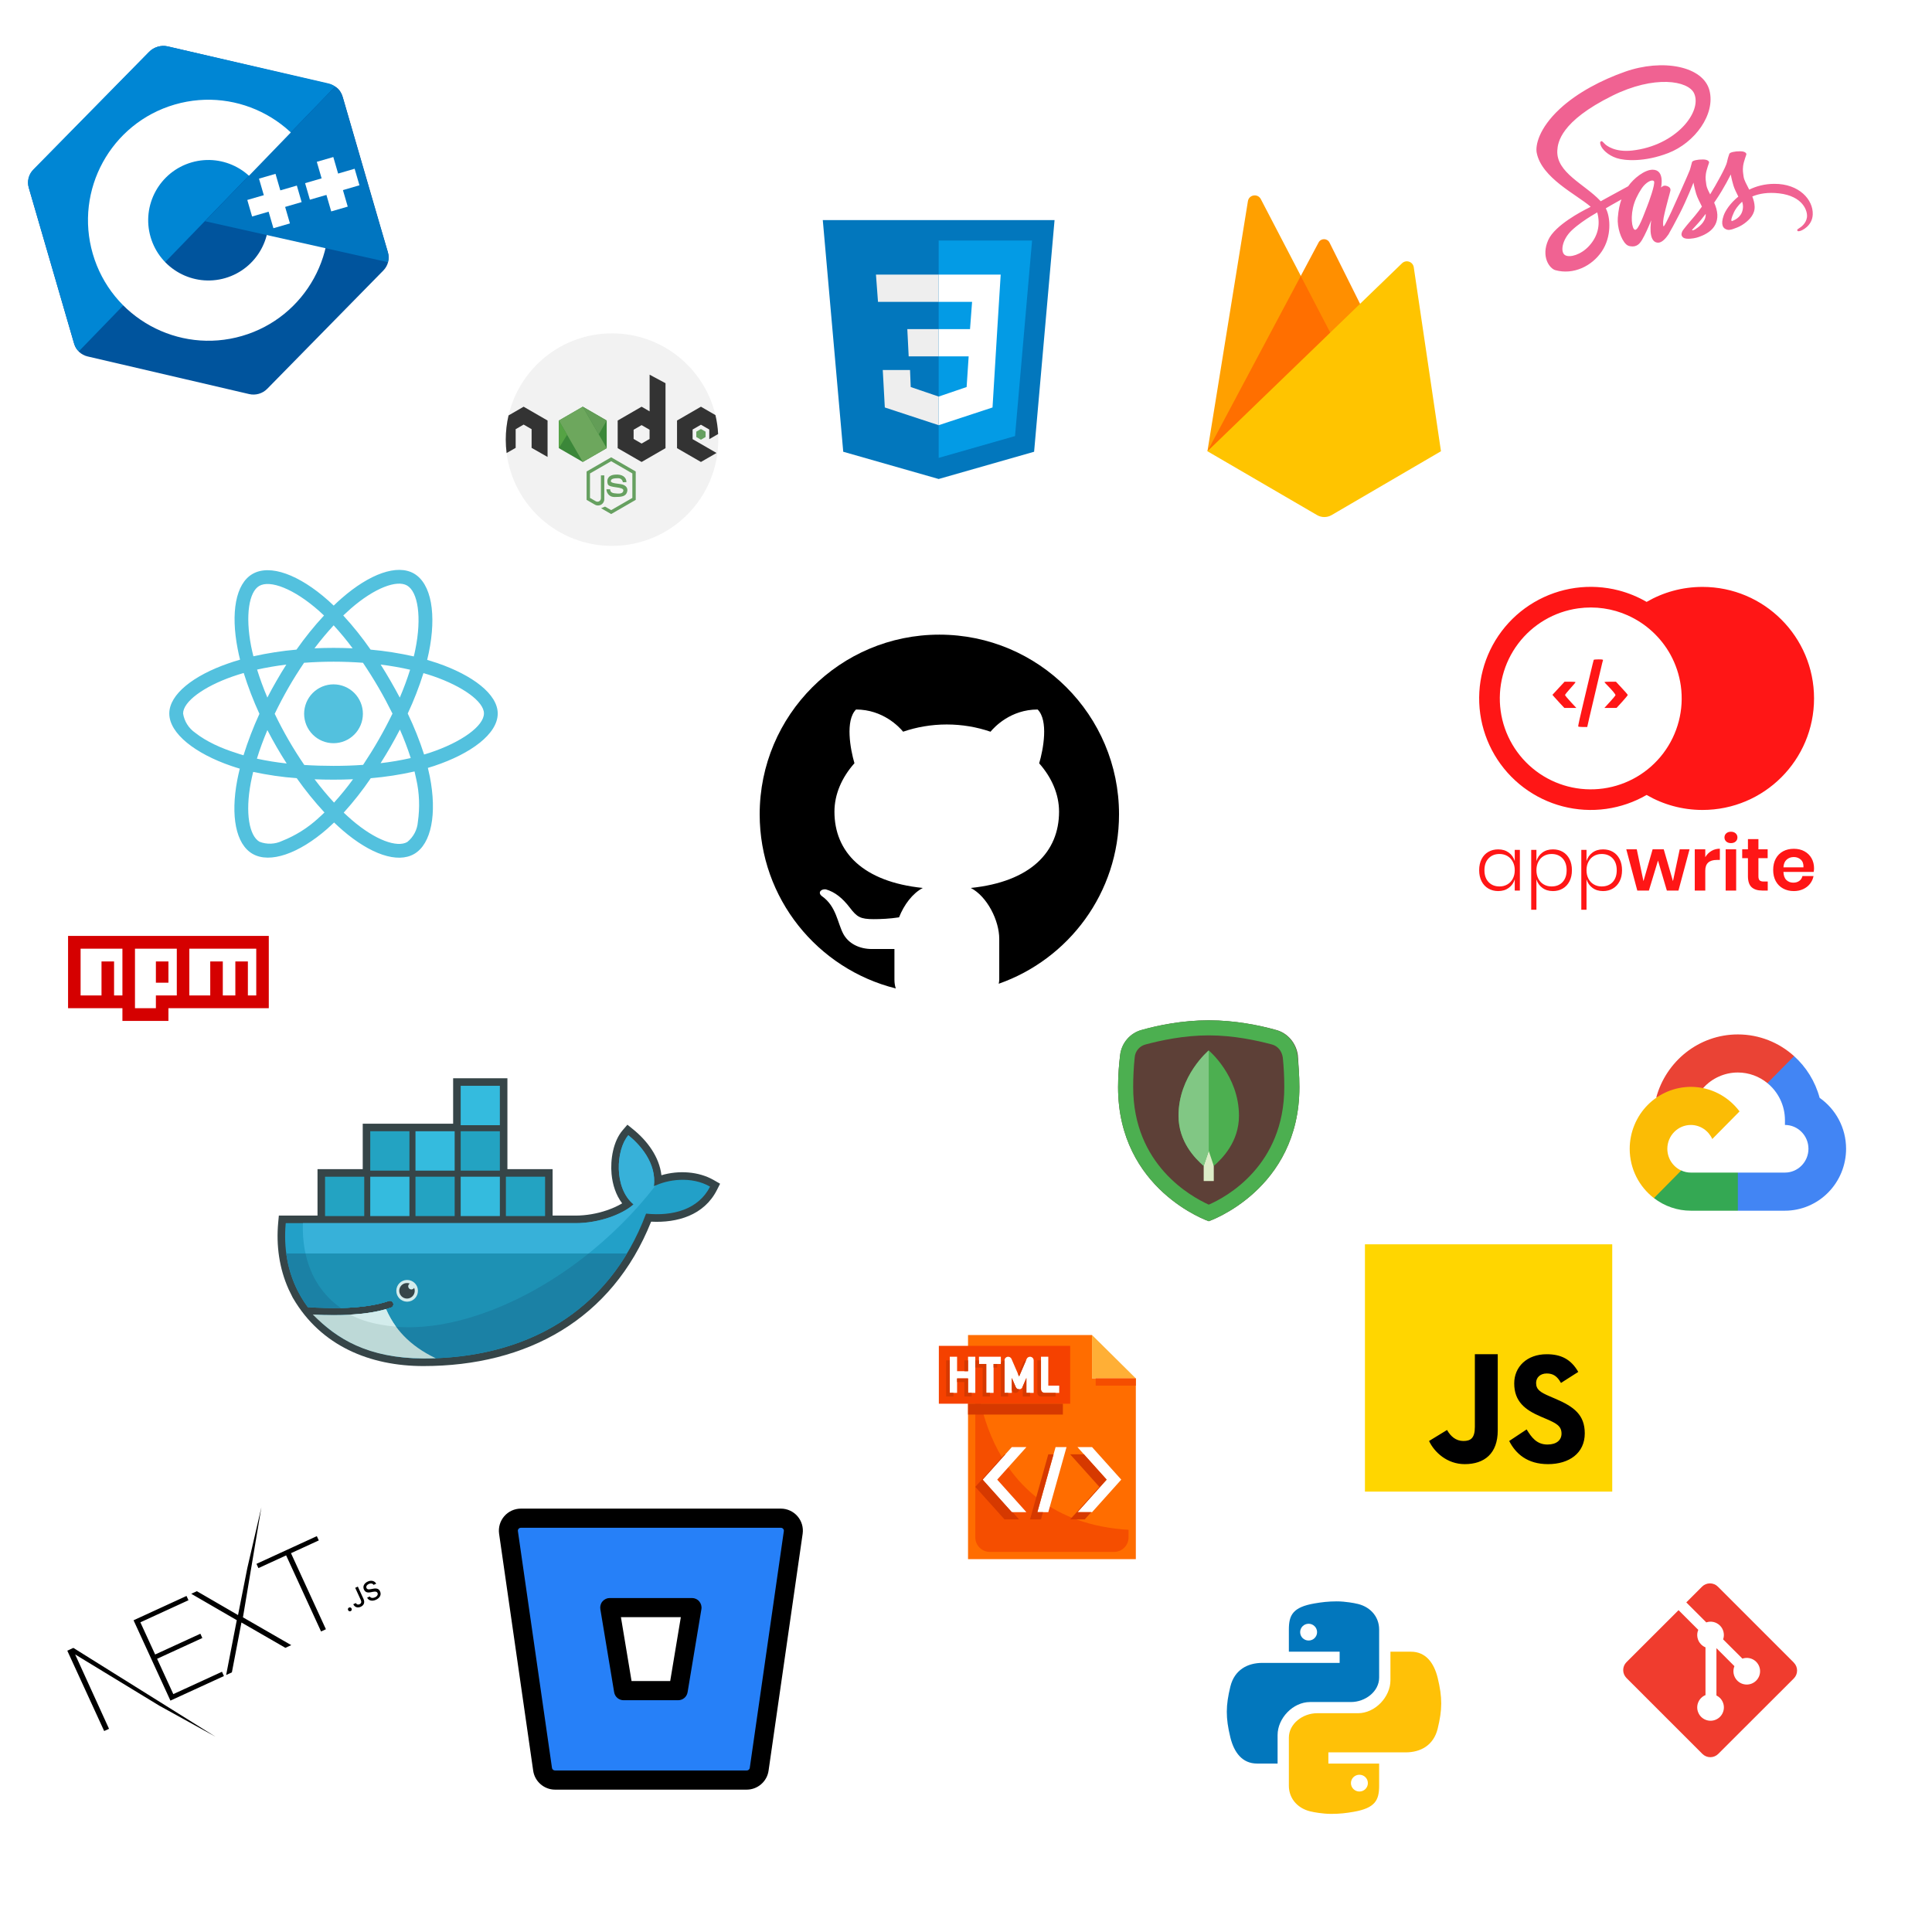<svg xmlns="http://www.w3.org/2000/svg" xmlns:xlink="http://www.w3.org/1999/xlink" width="500" zoomAndPan="magnify" viewBox="0 0 375 375" height="500" preserveAspectRatio="xMidYMid meet" version="1.0"><defs><clipPath id="id1"><path d="M 5 8 L 76 8 L 76 77 L 5 77 Z M 5 8 " clip-rule="nonzero"/></clipPath><clipPath id="id2"><path d="M 0 17.801 L 61.215 0 L 80.902 67.695 L 19.688 85.496 Z M 0 17.801 " clip-rule="nonzero"/></clipPath><clipPath id="id3"><path d="M 0 17.801 L 61.215 0 L 80.902 67.695 L 19.688 85.496 Z M 0 17.801 " clip-rule="nonzero"/></clipPath><clipPath id="id4"><path d="M 0 17.801 L 61.215 0 L 80.902 67.695 L 19.688 85.496 Z M 0 17.801 " clip-rule="nonzero"/></clipPath><clipPath id="id5"><path d="M 5 8 L 66 8 L 66 69 L 5 69 Z M 5 8 " clip-rule="nonzero"/></clipPath><clipPath id="id6"><path d="M 0 17.801 L 61.215 0 L 80.902 67.695 L 19.688 85.496 Z M 0 17.801 " clip-rule="nonzero"/></clipPath><clipPath id="id7"><path d="M 0 17.801 L 61.215 0 L 80.902 67.695 L 19.688 85.496 Z M 0 17.801 " clip-rule="nonzero"/></clipPath><clipPath id="id8"><path d="M 0 17.801 L 61.215 0 L 80.902 67.695 L 19.688 85.496 Z M 0 17.801 " clip-rule="nonzero"/></clipPath><clipPath id="id9"><path d="M 17 19 L 64 19 L 64 67 L 17 67 Z M 17 19 " clip-rule="nonzero"/></clipPath><clipPath id="id10"><path d="M 0 17.801 L 61.215 0 L 80.902 67.695 L 19.688 85.496 Z M 0 17.801 " clip-rule="nonzero"/></clipPath><clipPath id="id11"><path d="M 0 17.801 L 61.215 0 L 80.902 67.695 L 19.688 85.496 Z M 0 17.801 " clip-rule="nonzero"/></clipPath><clipPath id="id12"><path d="M 0 17.801 L 61.215 0 L 80.902 67.695 L 19.688 85.496 Z M 0 17.801 " clip-rule="nonzero"/></clipPath><clipPath id="id13"><path d="M 39 16 L 76 16 L 76 51 L 39 51 Z M 39 16 " clip-rule="nonzero"/></clipPath><clipPath id="id14"><path d="M 0 17.801 L 61.215 0 L 80.902 67.695 L 19.688 85.496 Z M 0 17.801 " clip-rule="nonzero"/></clipPath><clipPath id="id15"><path d="M 0 17.801 L 61.215 0 L 80.902 67.695 L 19.688 85.496 Z M 0 17.801 " clip-rule="nonzero"/></clipPath><clipPath id="id16"><path d="M 0 17.801 L 61.215 0 L 80.902 67.695 L 19.688 85.496 Z M 0 17.801 " clip-rule="nonzero"/></clipPath><clipPath id="id17"><path d="M 50 30 L 68 30 L 68 45 L 50 45 Z M 50 30 " clip-rule="nonzero"/></clipPath><clipPath id="id18"><path d="M 0 17.801 L 61.215 0 L 80.902 67.695 L 19.688 85.496 Z M 0 17.801 " clip-rule="nonzero"/></clipPath><clipPath id="id19"><path d="M 0 17.801 L 61.215 0 L 80.902 67.695 L 19.688 85.496 Z M 0 17.801 " clip-rule="nonzero"/></clipPath><clipPath id="id20"><path d="M 0 17.801 L 61.215 0 L 80.902 67.695 L 19.688 85.496 Z M 0 17.801 " clip-rule="nonzero"/></clipPath><clipPath id="id21"><path d="M 48 32 L 70 32 L 70 43 L 48 43 Z M 48 32 " clip-rule="nonzero"/></clipPath><clipPath id="id22"><path d="M 0 17.801 L 61.215 0 L 80.902 67.695 L 19.688 85.496 Z M 0 17.801 " clip-rule="nonzero"/></clipPath><clipPath id="id23"><path d="M 0 17.801 L 61.215 0 L 80.902 67.695 L 19.688 85.496 Z M 0 17.801 " clip-rule="nonzero"/></clipPath><clipPath id="id24"><path d="M 0 17.801 L 61.215 0 L 80.902 67.695 L 19.688 85.496 Z M 0 17.801 " clip-rule="nonzero"/></clipPath><clipPath id="id25"><path d="M 53.52 209 L 139.77 209 L 139.77 265.914 L 53.52 265.914 Z M 53.52 209 " clip-rule="nonzero"/></clipPath><clipPath id="id26"><path d="M 147.453 123 L 217.203 123 L 217.203 192 L 147.453 192 Z M 147.453 123 " clip-rule="nonzero"/></clipPath><clipPath id="id27"><path d="M 234.152 46 L 266 46 L 266 88 L 234.152 88 Z M 234.152 46 " clip-rule="nonzero"/></clipPath><clipPath id="id28"><path d="M 234.152 37.5 L 260 37.5 L 260 88 L 234.152 88 Z M 234.152 37.5 " clip-rule="nonzero"/></clipPath><clipPath id="id29"><path d="M 234.152 53 L 260 53 L 260 88 L 234.152 88 Z M 234.152 53 " clip-rule="nonzero"/></clipPath><clipPath id="id30"><path d="M 234.152 50 L 279.902 50 L 279.902 100.5 L 234.152 100.5 Z M 234.152 50 " clip-rule="nonzero"/></clipPath><clipPath id="id31"><path d="M 32.859 110 L 96.609 110 L 96.609 167 L 32.859 167 Z M 32.859 110 " clip-rule="nonzero"/></clipPath><clipPath id="id32"><path d="M 264.934 241.52 L 312.934 241.52 L 312.934 289.52 L 264.934 289.52 Z M 264.934 241.52 " clip-rule="nonzero"/></clipPath><clipPath id="id33"><path d="M 159.695 42.723 L 204.695 42.723 L 204.695 92.973 L 159.695 92.973 Z M 159.695 42.723 " clip-rule="nonzero"/></clipPath><clipPath id="id34"><path d="M 211 259.133 L 220.473 259.133 L 220.473 268 L 211 268 Z M 211 259.133 " clip-rule="nonzero"/></clipPath><clipPath id="id35"><path d="M 187 259.133 L 220.473 259.133 L 220.473 302.633 L 187 302.633 Z M 187 259.133 " clip-rule="nonzero"/></clipPath><clipPath id="id36"><path d="M 212 267 L 220.473 267 L 220.473 269 L 212 269 Z M 212 267 " clip-rule="nonzero"/></clipPath><clipPath id="id37"><path d="M 182.223 261 L 208 261 L 208 273 L 182.223 273 Z M 182.223 261 " clip-rule="nonzero"/></clipPath><clipPath id="id38"><path d="M 96.586 292.719 L 155.836 292.719 L 155.836 347.469 L 96.586 347.469 Z M 96.586 292.719 " clip-rule="nonzero"/></clipPath><clipPath id="id39"><path d="M 298 12 L 351.977 12 L 351.977 53 L 298 53 Z M 298 12 " clip-rule="nonzero"/></clipPath><clipPath id="id40"><path d="M 13 292 L 74 292 L 74 338 L 13 338 Z M 13 292 " clip-rule="nonzero"/></clipPath><clipPath id="id41"><path d="M 9.051 311.691 L 63.578 286.66 L 78.91 320.062 L 24.383 345.094 Z M 9.051 311.691 " clip-rule="nonzero"/></clipPath><clipPath id="id42"><path d="M 9.051 311.691 L 63.578 286.66 L 78.91 320.062 L 24.383 345.094 Z M 9.051 311.691 " clip-rule="nonzero"/></clipPath><clipPath id="id43"><path d="M 9.051 311.691 L 63.578 286.66 L 78.91 320.062 L 24.383 345.094 Z M 9.051 311.691 " clip-rule="nonzero"/></clipPath><clipPath id="id44"><path d="M 238 310.824 L 268 310.824 L 268 343 L 238 343 Z M 238 310.824 " clip-rule="nonzero"/></clipPath><clipPath id="id45"><path d="M 250 320 L 280 320 L 280 352.074 L 250 352.074 Z M 250 320 " clip-rule="nonzero"/></clipPath><clipPath id="id46"><path d="M 217 198.039 L 252.242 198.039 L 252.242 237.039 L 217 237.039 Z M 217 198.039 " clip-rule="nonzero"/></clipPath><clipPath id="id47"><path d="M 98.168 64.707 L 139.418 64.707 L 139.418 105.957 L 98.168 105.957 Z M 98.168 64.707 " clip-rule="nonzero"/></clipPath><clipPath id="id48"><path d="M 131 78 L 139.418 78 L 139.418 90 L 131 90 Z M 131 78 " clip-rule="nonzero"/></clipPath><clipPath id="id49"><path d="M 98.168 78 L 107 78 L 107 89 L 98.168 89 Z M 98.168 78 " clip-rule="nonzero"/></clipPath><clipPath id="id50"><path d="M 315.062 307.332 L 348.812 307.332 L 348.812 341.082 L 315.062 341.082 Z M 315.062 307.332 " clip-rule="nonzero"/></clipPath><clipPath id="id51"><path d="M 13.191 181.664 L 52.191 181.664 L 52.191 198.164 L 13.191 198.164 Z M 13.191 181.664 " clip-rule="nonzero"/></clipPath><clipPath id="id52"><path d="M 321 200.676 L 349 200.676 L 349 214 L 321 214 Z M 321 200.676 " clip-rule="nonzero"/></clipPath><clipPath id="id53"><path d="M 336 204 L 358.324 204 L 358.324 235 L 336 235 Z M 336 204 " clip-rule="nonzero"/></clipPath><clipPath id="id54"><path d="M 316.324 210 L 338 210 L 338 233 L 316.324 233 Z M 316.324 210 " clip-rule="nonzero"/></clipPath></defs><rect x="-37.5" width="450" fill="#ffffff" y="-37.5" height="450" fill-opacity="1"/><rect x="-37.5" width="450" fill="#ffffff" y="-37.5" height="450" fill-opacity="1"/><rect x="-37.5" width="450" fill="#ffffff" y="-37.5" height="450" fill-opacity="1"/><rect x="-37.5" width="450" fill="#ffffff" y="-37.5" height="450" fill-opacity="1"/><g clip-path="url(#id1)"><g clip-path="url(#id2)"><g clip-path="url(#id3)"><g clip-path="url(#id4)"><path fill="#00549d" d="M 29.031 10.031 C 29.941 9.105 31.281 8.715 32.543 9.008 C 38.801 10.465 57.625 14.852 63.883 16.309 C 65.148 16.602 66.148 17.535 66.504 18.758 C 68.262 24.801 73.547 42.984 75.305 49.023 C 75.66 50.246 75.32 51.57 74.41 52.5 C 69.91 57.082 56.371 70.883 51.871 75.465 C 50.961 76.395 49.621 76.785 48.355 76.488 C 42.102 75.031 23.273 70.645 17.016 69.188 C 15.75 68.895 14.754 67.961 14.398 66.738 C 12.641 60.699 7.355 42.516 5.598 36.473 C 5.242 35.25 5.582 33.926 6.492 33 C 10.992 28.414 24.531 14.617 29.031 10.031 Z M 29.031 10.031 " fill-opacity="1" fill-rule="evenodd"/></g></g></g></g><g clip-path="url(#id5)"><g clip-path="url(#id6)"><g clip-path="url(#id7)"><g clip-path="url(#id8)"><path fill="#0086d4" d="M 15.34 68.152 C 14.746 67.707 14.527 67.184 14.316 66.453 C 12.566 60.445 7.312 42.367 5.562 36.359 C 5.211 35.145 5.551 33.824 6.461 32.902 C 10.945 28.344 24.445 14.613 28.93 10.051 C 29.836 9.129 31.312 8.711 32.574 9.004 C 38.805 10.449 57.484 14.738 63.715 16.184 C 64.219 16.301 64.633 16.5 65.043 16.801 Z M 15.34 68.152 " fill-opacity="1" fill-rule="evenodd"/></g></g></g></g><g clip-path="url(#id9)"><g clip-path="url(#id10)"><g clip-path="url(#id11)"><g clip-path="url(#id12)"><path fill="#ffffff" d="M 33.918 20.289 C 46.305 16.688 59.285 23.828 62.891 36.223 C 66.496 48.617 59.367 61.605 46.98 65.207 C 34.598 68.809 21.617 61.672 18.012 49.273 C 14.406 36.879 21.535 23.891 33.918 20.289 Z M 37.184 31.52 C 43.379 29.719 49.867 33.289 51.672 39.484 C 53.473 45.684 49.91 52.176 43.715 53.977 C 37.523 55.777 31.035 52.207 29.23 46.012 C 27.43 39.812 30.992 33.32 37.184 31.52 Z M 37.184 31.52 " fill-opacity="1" fill-rule="evenodd"/></g></g></g></g><g clip-path="url(#id13)"><g clip-path="url(#id14)"><g clip-path="url(#id15)"><g clip-path="url(#id16)"><path fill="#0075c0" d="M 65.043 16.816 C 66.094 17.352 66.418 18.523 66.688 19.441 C 68.457 25.531 73.441 42.859 75.277 48.93 C 75.469 49.562 75.453 50.293 75.285 50.887 L 39.797 42.938 Z M 65.043 16.816 " fill-opacity="1" fill-rule="evenodd"/></g></g></g></g><g clip-path="url(#id17)"><g clip-path="url(#id18)"><g clip-path="url(#id19)"><g clip-path="url(#id20)"><path fill="#ffffff" d="M 50.27 34.672 L 53.477 33.742 L 56.277 43.367 L 53.07 44.297 Z M 61.492 31.41 L 64.695 30.48 L 67.496 40.105 L 64.289 41.035 Z M 61.492 31.41 " fill-opacity="1" fill-rule="evenodd"/></g></g></g></g><g clip-path="url(#id21)"><g clip-path="url(#id22)"><g clip-path="url(#id23)"><g clip-path="url(#id24)"><path fill="#ffffff" d="M 48 38.812 L 57.617 36.02 L 58.547 39.227 L 48.93 42.023 Z M 59.219 35.551 L 68.836 32.754 L 69.77 35.965 L 60.152 38.762 Z M 59.219 35.551 " fill-opacity="1" fill-rule="evenodd"/></g></g></g></g><g clip-path="url(#id25)"><path fill="#364548" d="M 98.488 226.926 L 107.262 226.926 L 107.262 235.945 L 111.699 235.945 C 113.75 235.945 115.855 235.578 117.801 234.914 C 118.75 234.59 119.82 234.137 120.762 233.57 C 119.523 231.945 118.891 229.895 118.703 227.867 C 118.449 225.117 119.004 221.531 120.855 219.379 L 121.777 218.305 L 122.879 219.195 C 125.645 221.43 127.973 224.551 128.383 228.113 C 131.715 227.125 135.625 227.359 138.562 229.066 L 139.77 229.762 L 139.137 231.008 C 136.652 235.883 131.461 237.391 126.383 237.125 C 118.781 256.145 102.242 265.152 82.188 265.152 C 71.824 265.152 62.316 261.258 56.906 252.016 L 56.816 251.867 L 56.023 250.254 C 54.195 246.184 53.586 241.73 54 237.277 L 54.125 235.945 L 61.629 235.945 L 61.629 226.926 L 70.406 226.926 L 70.406 218.105 L 87.953 218.105 L 87.953 209.285 L 98.488 209.285 Z M 98.488 226.926 " fill-opacity="1" fill-rule="nonzero"/></g><path fill="#22a0c8" d="M 126.918 230.262 C 127.504 225.668 124.082 222.059 121.961 220.344 C 119.516 223.184 119.133 230.633 122.973 233.77 C 120.832 235.68 116.32 237.414 111.699 237.414 L 55.461 237.414 C 55.012 242.266 55.855 246.727 57.789 250.551 L 58.43 251.727 C 58.836 252.414 59.277 253.086 59.754 253.727 C 62.066 253.875 64.199 253.926 66.148 253.883 C 69.98 253.797 73.109 253.344 75.48 252.516 C 75.836 252.406 76.211 252.605 76.324 252.961 C 76.43 253.305 76.254 253.672 75.918 253.797 C 75.605 253.91 75.273 254.008 74.934 254.105 C 73.07 254.645 71.066 255.004 68.484 255.164 C 68.641 255.168 68.324 255.188 68.324 255.188 C 68.234 255.191 68.129 255.203 68.039 255.207 C 67.023 255.266 65.926 255.277 64.805 255.277 C 63.574 255.277 62.371 255.254 61.016 255.184 L 60.98 255.203 C 65.664 260.5 72.996 263.672 82.18 263.672 C 101.617 263.672 118.102 255.008 125.402 235.566 C 130.582 236.102 135.562 234.77 137.824 230.328 C 134.227 228.246 129.586 228.91 126.918 230.262 Z M 126.918 230.262 " fill-opacity="1" fill-rule="nonzero"/><path fill="#37b1d9" d="M 126.918 230.262 C 127.504 225.668 124.082 222.059 121.961 220.344 C 119.516 223.184 119.133 230.633 122.973 233.77 C 120.832 235.68 116.32 237.414 111.699 237.414 L 58.789 237.414 C 58.559 244.84 61.301 250.473 66.148 253.883 C 69.98 253.797 73.109 253.344 75.48 252.516 C 75.836 252.406 76.211 252.605 76.324 252.961 C 76.43 253.305 76.254 253.672 75.918 253.797 C 75.605 253.91 75.273 254.008 74.934 254.105 C 73.07 254.645 70.895 255.051 68.312 255.207 C 68.312 255.207 68.254 255.145 68.25 255.145 C 74.863 258.555 84.457 258.547 95.453 254.297 C 107.781 249.535 119.258 240.465 127.266 230.086 C 127.152 230.148 127.031 230.207 126.918 230.262 Z M 126.918 230.262 " fill-opacity="1" fill-rule="nonzero"/><path fill="#1b81a5" d="M 55.562 243.305 C 55.914 245.902 56.668 248.332 57.789 250.547 L 58.43 251.723 C 58.836 252.414 59.277 253.082 59.754 253.723 C 62.066 253.871 64.199 253.922 66.148 253.879 C 69.98 253.793 73.109 253.34 75.48 252.512 C 75.836 252.402 76.211 252.602 76.324 252.961 C 76.43 253.301 76.254 253.668 75.918 253.793 C 75.605 253.906 75.273 254.008 74.934 254.102 C 73.07 254.641 70.906 255.023 68.324 255.184 C 68.234 255.188 68.082 255.188 67.992 255.191 C 66.977 255.25 65.891 255.285 64.77 255.285 C 63.539 255.285 62.289 255.262 60.938 255.191 C 65.625 260.488 72.996 263.676 82.184 263.676 C 98.824 263.676 113.301 257.328 121.703 243.301 L 55.562 243.301 Z M 55.562 243.305 " fill-opacity="1" fill-rule="nonzero"/><path fill="#1d91b4" d="M 59.297 243.305 C 60.289 247.867 62.68 251.445 66.152 253.879 C 69.984 253.793 73.113 253.34 75.484 252.512 C 75.84 252.402 76.215 252.602 76.328 252.961 C 76.434 253.301 76.254 253.668 75.922 253.793 C 75.609 253.906 75.277 254.008 74.938 254.102 C 73.074 254.641 70.867 255.023 68.281 255.184 C 74.895 258.594 84.461 258.543 95.457 254.297 C 102.109 251.73 108.512 247.906 114.258 243.297 L 59.297 243.297 Z M 59.297 243.305 " fill-opacity="1" fill-rule="nonzero"/><path fill="#23a3c2" d="M 63.094 228.398 L 70.699 228.398 L 70.699 236.039 L 63.094 236.039 Z M 63.727 229.035 L 64.328 229.035 L 64.328 235.402 L 63.727 235.402 Z M 64.855 229.035 L 65.477 229.035 L 65.477 235.402 L 64.855 235.402 Z M 66.008 229.035 L 66.629 229.035 L 66.629 235.402 L 66.008 235.402 Z M 67.16 229.035 L 67.781 229.035 L 67.781 235.402 L 67.16 235.402 Z M 68.312 229.035 L 68.934 229.035 L 68.934 235.402 L 68.312 235.402 Z M 69.465 229.035 L 70.062 229.035 L 70.062 235.402 L 69.465 235.402 Z M 71.867 219.574 L 79.473 219.574 L 79.473 227.219 L 71.863 227.219 Z M 72.5 220.211 L 73.102 220.211 L 73.102 226.582 L 72.5 226.582 Z M 73.629 220.211 L 74.25 220.211 L 74.25 226.582 L 73.629 226.582 Z M 74.781 220.211 L 75.402 220.211 L 75.402 226.582 L 74.781 226.582 Z M 75.934 220.211 L 76.555 220.211 L 76.555 226.582 L 75.934 226.582 Z M 77.086 220.211 L 77.707 220.211 L 77.707 226.582 L 77.086 226.582 Z M 78.238 220.211 L 78.84 220.211 L 78.84 226.582 L 78.238 226.582 Z M 78.238 220.211 " fill-opacity="1" fill-rule="nonzero"/><path fill="#34bbde" d="M 71.867 228.398 L 79.473 228.398 L 79.473 236.039 L 71.863 236.039 Z M 72.5 229.035 L 73.102 229.035 L 73.102 235.402 L 72.5 235.402 Z M 73.629 229.035 L 74.25 229.035 L 74.25 235.402 L 73.629 235.402 Z M 74.781 229.035 L 75.402 229.035 L 75.402 235.402 L 74.781 235.402 Z M 75.934 229.035 L 76.555 229.035 L 76.555 235.402 L 75.934 235.402 Z M 77.086 229.035 L 77.707 229.035 L 77.707 235.402 L 77.086 235.402 Z M 78.238 229.035 L 78.84 229.035 L 78.84 235.402 L 78.238 235.402 Z M 78.238 229.035 " fill-opacity="1" fill-rule="nonzero"/><path fill="#23a3c2" d="M 80.645 228.398 L 88.25 228.398 L 88.25 236.039 L 80.645 236.039 Z M 81.277 229.035 L 81.879 229.035 L 81.879 235.402 L 81.277 235.402 Z M 82.402 229.035 L 83.027 229.035 L 83.027 235.402 L 82.402 235.402 Z M 83.555 229.035 L 84.18 229.035 L 84.18 235.402 L 83.555 235.402 Z M 84.711 229.035 L 85.332 229.035 L 85.332 235.402 L 84.711 235.402 Z M 85.863 229.035 L 86.488 229.035 L 86.488 235.402 L 85.863 235.402 Z M 87.016 229.035 L 87.613 229.035 L 87.613 235.402 L 87.016 235.402 Z M 87.016 229.035 " fill-opacity="1" fill-rule="nonzero"/><path fill="#34bbde" d="M 80.645 219.574 L 88.25 219.574 L 88.25 227.219 L 80.645 227.219 Z M 81.277 220.211 L 81.879 220.211 L 81.879 226.582 L 81.277 226.582 Z M 82.402 220.211 L 83.027 220.211 L 83.027 226.582 L 82.402 226.582 Z M 83.555 220.211 L 84.18 220.211 L 84.18 226.582 L 83.555 226.582 Z M 84.711 220.211 L 85.332 220.211 L 85.332 226.582 L 84.711 226.582 Z M 85.863 220.211 L 86.488 220.211 L 86.488 226.582 L 85.863 226.582 Z M 87.016 220.211 L 87.613 220.211 L 87.613 226.582 L 87.016 226.582 Z M 89.418 228.398 L 97.023 228.398 L 97.023 236.039 L 89.418 236.039 Z M 90.051 229.035 L 90.652 229.035 L 90.652 235.402 L 90.051 235.402 Z M 91.18 229.035 L 91.801 229.035 L 91.801 235.402 L 91.18 235.402 Z M 92.332 229.035 L 92.953 229.035 L 92.953 235.402 L 92.332 235.402 Z M 93.484 229.035 L 94.105 229.035 L 94.105 235.402 L 93.484 235.402 Z M 94.637 229.035 L 95.258 229.035 L 95.258 235.402 L 94.637 235.402 Z M 95.789 229.035 L 96.391 229.035 L 96.391 235.402 L 95.789 235.402 Z M 95.789 229.035 " fill-opacity="1" fill-rule="nonzero"/><path fill="#23a3c2" d="M 89.418 219.574 L 97.023 219.574 L 97.023 227.219 L 89.418 227.219 Z M 90.051 220.211 L 90.652 220.211 L 90.652 226.582 L 90.051 226.582 Z M 91.18 220.211 L 91.801 220.211 L 91.801 226.582 L 91.18 226.582 Z M 92.332 220.211 L 92.953 220.211 L 92.953 226.582 L 92.332 226.582 Z M 93.484 220.211 L 94.105 220.211 L 94.105 226.582 L 93.484 226.582 Z M 94.637 220.211 L 95.258 220.211 L 95.258 226.582 L 94.637 226.582 Z M 95.789 220.211 L 96.391 220.211 L 96.391 226.582 L 95.789 226.582 Z M 95.789 220.211 " fill-opacity="1" fill-rule="nonzero"/><path fill="#34bbde" d="M 89.418 210.754 L 97.023 210.754 L 97.023 218.398 L 89.418 218.398 Z M 90.051 211.391 L 90.652 211.391 L 90.652 217.762 L 90.051 217.762 Z M 91.18 211.391 L 91.801 211.391 L 91.801 217.762 L 91.18 217.762 Z M 92.332 211.391 L 92.953 211.391 L 92.953 217.762 L 92.332 217.762 Z M 93.484 211.391 L 94.105 211.391 L 94.105 217.762 L 93.484 217.762 Z M 94.637 211.391 L 95.258 211.391 L 95.258 217.762 L 94.637 217.762 Z M 95.789 211.391 L 96.391 211.391 L 96.391 217.762 L 95.789 217.762 Z M 95.789 211.391 " fill-opacity="1" fill-rule="nonzero"/><path fill="#23a3c2" d="M 98.195 228.398 L 105.801 228.398 L 105.801 236.039 L 98.195 236.039 Z M 98.828 229.035 L 99.43 229.035 L 99.43 235.402 L 98.828 235.402 Z M 99.953 229.035 L 100.578 229.035 L 100.578 235.402 L 99.953 235.402 Z M 101.105 229.035 L 101.73 229.035 L 101.73 235.402 L 101.105 235.402 Z M 102.258 229.035 L 102.883 229.035 L 102.883 235.402 L 102.258 235.402 Z M 103.41 229.035 L 104.035 229.035 L 104.035 235.402 L 103.41 235.402 Z M 104.562 229.035 L 105.164 229.035 L 105.164 235.402 L 104.562 235.402 Z M 104.562 229.035 " fill-opacity="1" fill-rule="nonzero"/><path fill="#d3ecec" d="M 78.996 248.438 C 80.156 248.422 81.109 249.355 81.121 250.52 C 81.137 251.688 80.211 252.641 79.051 252.656 C 79.031 252.656 79.012 252.656 78.992 252.656 C 77.836 252.641 76.906 251.688 76.926 250.52 C 76.941 249.371 77.859 248.453 78.996 248.438 Z M 78.996 248.438 " fill-opacity="1" fill-rule="nonzero"/><path fill="#364548" d="M 78.996 249.035 C 79.191 249.035 79.371 249.07 79.543 249.137 C 79.246 249.309 79.148 249.684 79.32 249.977 C 79.43 250.168 79.629 250.281 79.848 250.281 C 80.082 250.281 80.281 250.152 80.387 249.961 C 80.703 250.73 80.34 251.617 79.574 251.938 C 78.809 252.258 77.926 251.891 77.609 251.121 C 77.289 250.352 77.656 249.465 78.422 249.145 C 78.602 249.074 78.801 249.035 78.996 249.035 Z M 78.996 249.035 " fill-opacity="1" fill-rule="nonzero"/><path fill="#bdd9d7" d="M 84.574 263.633 C 79.375 261.152 76.523 257.781 74.938 254.105 C 73.012 254.66 70.688 255.012 67.992 255.168 C 66.977 255.227 65.91 255.254 64.789 255.254 C 63.496 255.254 62.133 255.215 60.707 255.141 C 65.473 259.926 71.336 263.609 82.191 263.68 C 82.988 263.68 83.781 263.664 84.574 263.633 Z M 84.574 263.633 " fill-opacity="1" fill-rule="nonzero"/><path fill="#d3ecec" d="M 76.867 257.504 C 76.148 256.52 75.449 255.289 74.938 254.105 C 73.012 254.66 70.688 255.016 67.992 255.168 C 69.848 256.18 72.496 257.113 76.867 257.504 Z M 76.867 257.504 " fill-opacity="1" fill-rule="nonzero"/><g clip-path="url(#id26)"><path fill="#000000" d="M 182.328 123.184 C 163.066 123.184 147.453 138.801 147.453 158.059 C 147.453 174.402 158.707 188.074 173.875 191.859 C 173.715 191.391 173.609 190.844 173.609 190.164 L 173.609 184.203 C 172.191 184.203 169.82 184.203 169.227 184.203 C 166.84 184.203 164.719 183.18 163.688 181.273 C 162.547 179.152 162.352 175.914 159.52 173.93 C 158.68 173.273 159.32 172.52 160.285 172.621 C 162.074 173.125 163.555 174.352 164.949 176.172 C 166.34 177.996 166.992 178.406 169.59 178.406 C 170.848 178.406 172.73 178.336 174.504 178.055 C 175.457 175.633 177.105 173.406 179.117 172.352 C 167.504 171.16 161.965 165.383 161.965 157.539 C 161.965 154.16 163.402 150.895 165.848 148.141 C 165.043 145.41 164.035 139.84 166.152 137.715 C 171.379 137.715 174.539 141.105 175.297 142.02 C 177.902 141.129 180.762 140.621 183.766 140.621 C 186.777 140.621 189.648 141.129 192.258 142.027 C 193.008 141.117 196.168 137.715 201.406 137.715 C 203.535 139.84 202.516 145.438 201.703 148.16 C 204.133 150.906 205.562 154.164 205.562 157.539 C 205.562 165.375 200.027 171.148 188.434 172.352 C 191.625 174.016 193.953 178.695 193.953 182.219 L 193.953 190.164 C 193.953 190.469 193.887 190.688 193.852 190.945 C 207.441 186.18 217.203 173.277 217.203 158.059 C 217.203 138.801 201.586 123.184 182.328 123.184 Z M 182.328 123.184 " fill-opacity="1" fill-rule="nonzero"/></g><g clip-path="url(#id27)"><path fill="#ff8f00" d="M 234.363 87.586 L 255.941 47.059 C 256.395 46.203 257.625 46.219 258.059 47.086 L 265.523 62.047 Z M 234.363 87.586 " fill-opacity="1" fill-rule="nonzero"/></g><g clip-path="url(#id28)"><path fill="#ffa000" d="M 234.363 87.578 L 242.219 39.051 C 242.422 37.781 244.125 37.504 244.723 38.645 L 259.859 67.711 Z M 234.363 87.578 " fill-opacity="1" fill-rule="nonzero"/></g><g clip-path="url(#id29)"><path fill="#ff6f00" d="M 234.375 87.566 L 234.656 87.344 L 259.488 66.996 L 252.484 53.551 Z M 234.375 87.566 " fill-opacity="1" fill-rule="nonzero"/></g><g clip-path="url(#id30)"><path fill="#ffc400" d="M 234.363 87.586 L 272.133 51.102 C 272.926 50.34 274.246 50.789 274.41 51.879 L 279.691 87.586 L 258.441 99.992 C 257.578 100.48 256.527 100.48 255.664 99.992 Z M 234.363 87.586 " fill-opacity="1" fill-rule="nonzero"/></g><path fill="#53c1de" d="M 70.438 138.543 C 70.438 138.918 70.402 139.289 70.328 139.656 C 70.254 140.023 70.148 140.383 70.004 140.73 C 69.859 141.074 69.684 141.406 69.477 141.715 C 69.27 142.027 69.031 142.316 68.766 142.582 C 68.504 142.848 68.215 143.082 67.902 143.293 C 67.59 143.5 67.262 143.676 66.918 143.82 C 66.57 143.965 66.215 144.07 65.848 144.145 C 65.48 144.219 65.109 144.254 64.734 144.254 C 64.359 144.254 63.988 144.219 63.621 144.145 C 63.254 144.07 62.898 143.965 62.551 143.82 C 62.207 143.676 61.879 143.5 61.566 143.293 C 61.254 143.082 60.969 142.848 60.703 142.582 C 60.438 142.316 60.199 142.027 59.992 141.715 C 59.785 141.406 59.609 141.074 59.465 140.73 C 59.324 140.383 59.215 140.023 59.141 139.656 C 59.066 139.289 59.031 138.918 59.031 138.543 C 59.031 138.168 59.066 137.797 59.141 137.43 C 59.215 137.062 59.324 136.703 59.465 136.359 C 59.609 136.012 59.785 135.684 59.992 135.371 C 60.199 135.059 60.438 134.77 60.703 134.504 C 60.969 134.238 61.254 134.004 61.566 133.793 C 61.879 133.586 62.207 133.41 62.551 133.266 C 62.898 133.125 63.254 133.016 63.621 132.941 C 63.988 132.867 64.359 132.832 64.734 132.832 C 65.109 132.832 65.48 132.867 65.848 132.941 C 66.215 133.016 66.57 133.125 66.918 133.266 C 67.262 133.41 67.59 133.586 67.902 133.793 C 68.215 134.004 68.504 134.238 68.766 134.504 C 69.031 134.77 69.27 135.059 69.477 135.371 C 69.684 135.684 69.859 136.012 70.004 136.359 C 70.148 136.703 70.254 137.062 70.328 137.43 C 70.402 137.797 70.438 138.168 70.438 138.543 Z M 70.438 138.543 " fill-opacity="1" fill-rule="nonzero"/><g clip-path="url(#id31)"><path fill="#53c1de" d="M 44.852 148.656 C 45.41 148.844 45.973 149.031 46.543 149.195 C 46.359 149.941 46.195 150.68 46.047 151.438 C 44.738 158.359 45.758 163.848 49.02 165.73 C 52.383 167.676 58.035 165.68 63.539 160.855 C 63.977 160.469 64.41 160.07 64.848 159.645 C 65.395 160.18 65.969 160.691 66.539 161.188 C 71.867 165.777 77.133 167.633 80.387 165.754 C 83.75 163.809 84.844 157.91 83.426 150.73 C 83.312 150.18 83.188 149.621 83.051 149.047 C 83.449 148.934 83.832 148.809 84.223 148.684 C 91.406 146.301 96.609 142.449 96.609 138.496 C 96.609 134.719 91.703 131.051 84.93 128.719 L 84.93 128.715 C 84.258 128.492 83.586 128.281 82.914 128.082 C 83.027 127.621 83.125 127.156 83.227 126.699 C 84.758 119.266 83.75 113.297 80.348 111.324 C 77.074 109.441 71.73 111.398 66.328 116.113 C 65.793 116.574 65.27 117.059 64.773 117.547 C 64.434 117.223 64.086 116.898 63.738 116.586 C 58.074 111.547 52.395 109.43 48.996 111.414 C 45.734 113.309 44.762 118.934 46.133 125.961 C 46.27 126.66 46.418 127.344 46.594 128.043 C 45.797 128.266 45.012 128.516 44.277 128.781 C 37.629 131.086 32.859 134.73 32.859 138.496 C 32.859 142.387 37.938 146.285 44.852 148.656 Z M 61.785 158.816 C 59.73 160.699 57.352 162.195 54.762 163.219 C 53.379 163.879 51.785 163.941 50.363 163.379 C 48.387 162.234 47.562 157.832 48.684 151.906 C 48.82 151.211 48.969 150.512 49.141 149.824 C 51.93 150.422 54.746 150.836 57.598 151.047 C 59.242 153.379 61.047 155.609 62.977 157.703 C 62.578 158.09 62.18 158.465 61.781 158.812 Z M 77.598 135.402 C 77.012 134.305 76.414 133.207 75.789 132.137 C 75.18 131.078 74.543 130.027 73.887 128.992 C 75.891 129.242 77.809 129.578 79.602 129.992 C 79.027 131.836 78.355 133.633 77.598 135.402 Z M 77.621 141.609 C 78.418 143.418 79.117 145.25 79.723 147.137 C 77.793 147.57 75.84 147.91 73.871 148.133 C 74.543 147.086 75.18 146.012 75.805 144.941 C 76.438 143.844 77.035 142.734 77.621 141.609 Z M 76.18 138.508 C 75.348 140.23 74.449 141.926 73.492 143.594 C 72.547 145.25 71.539 146.859 70.48 148.457 C 68.625 148.598 66.695 148.656 64.738 148.656 C 62.785 148.656 60.895 148.598 59.062 148.48 C 57.98 146.898 56.961 145.277 56 143.617 C 55.043 141.961 54.156 140.277 53.324 138.555 L 53.316 138.555 C 54.141 136.836 55.035 135.152 55.98 133.496 C 56.93 131.836 57.949 130.227 59.02 128.645 C 60.887 128.508 62.793 128.434 64.738 128.434 C 66.684 128.434 68.598 128.508 70.453 128.645 C 71.512 130.219 72.52 131.824 73.48 133.469 C 74.438 135.117 75.332 136.801 76.18 138.508 Z M 53.664 132.16 C 53.051 133.219 52.453 134.301 51.895 135.398 C 51.109 133.543 50.449 131.723 49.902 129.965 C 51.695 129.566 53.602 129.242 55.578 128.992 C 54.922 130.027 54.273 131.086 53.664 132.16 Z M 51.898 141.707 C 52.473 142.809 53.055 143.895 53.676 144.965 C 54.312 146.051 54.961 147.137 55.645 148.195 C 53.703 147.98 51.773 147.672 49.867 147.258 C 50.414 145.461 51.102 143.605 51.898 141.707 Z M 64.836 155.785 C 63.566 154.414 62.297 152.895 61.062 151.258 C 62.258 151.309 63.492 151.332 64.738 151.332 C 66.02 151.332 67.277 151.309 68.523 151.246 C 67.379 152.828 66.145 154.34 64.836 155.785 Z M 81.109 159.527 C 80.996 161.047 80.25 162.469 79.055 163.43 C 77.074 164.574 72.855 163.078 68.297 159.164 C 67.773 158.715 67.25 158.227 66.715 157.73 C 68.621 155.625 70.375 153.391 71.969 151.047 C 74.82 150.812 77.66 150.375 80.461 149.738 C 80.586 150.25 80.699 150.762 80.801 151.262 C 81.41 153.957 81.508 156.758 81.109 159.527 Z M 82.191 130.652 C 82.84 130.836 83.461 131.035 84.059 131.234 C 89.859 133.23 93.934 136.199 93.934 138.469 C 93.934 140.914 89.586 144.066 83.375 146.125 C 83.027 146.234 82.676 146.348 82.316 146.449 C 81.445 143.73 80.375 141.074 79.141 138.492 C 80.336 135.949 81.348 133.328 82.191 130.652 Z M 68.082 118.133 C 72.715 114.094 77.035 112.512 79.004 113.645 C 81.109 114.855 81.918 119.742 80.598 126.164 C 80.512 126.586 80.422 127 80.312 127.41 C 77.547 126.789 74.746 126.34 71.93 126.09 C 70.312 123.766 68.543 121.547 66.625 119.465 C 67.113 119.004 67.586 118.566 68.082 118.133 Z M 64.762 121.375 C 66.066 122.797 67.301 124.289 68.445 125.836 C 65.98 125.723 63.504 125.723 61.039 125.836 C 62.258 124.23 63.516 122.734 64.762 121.375 Z M 50.316 113.73 C 52.41 112.512 57.055 114.258 61.945 118.594 C 62.258 118.867 62.566 119.168 62.891 119.469 C 60.961 121.547 59.18 123.766 57.551 126.086 C 54.738 126.336 51.949 126.773 49.184 127.383 C 49.02 126.75 48.887 126.098 48.746 125.449 C 47.574 119.414 48.348 114.867 50.316 113.73 Z M 45.148 131.309 C 45.859 131.059 46.582 130.836 47.305 130.625 C 48.152 133.328 49.172 135.988 50.355 138.555 C 49.16 141.16 48.125 143.852 47.266 146.594 L 47.266 146.598 C 46.742 146.449 46.23 146.285 45.723 146.109 C 43.07 145.277 40.055 143.953 37.879 142.223 C 36.621 141.348 35.773 140.004 35.539 138.492 C 35.539 136.211 39.473 133.293 45.148 131.309 Z M 45.148 131.309 " fill-opacity="1" fill-rule="nonzero"/></g><g clip-path="url(#id32)"><path fill="#ffd600" d="M 264.934 241.52 L 312.934 241.52 L 312.934 289.52 L 264.934 289.52 Z M 264.934 241.52 " fill-opacity="1" fill-rule="nonzero"/></g><path fill="#000001" d="M 296.32 277.449 C 297.242 278.949 298.246 280.383 300.367 280.383 C 302.152 280.383 303.09 279.496 303.09 278.27 C 303.09 276.801 302.121 276.281 300.156 275.426 L 299.082 274.969 C 295.977 273.648 293.91 272 293.91 268.512 C 293.91 265.301 296.371 262.855 300.215 262.855 C 302.953 262.855 304.918 263.801 306.34 266.285 L 302.984 268.426 C 302.25 267.109 301.453 266.59 300.215 266.59 C 298.953 266.59 298.156 267.387 298.156 268.426 C 298.156 269.711 298.957 270.234 300.801 271.027 L 301.879 271.488 C 305.539 273.047 307.602 274.637 307.602 278.219 C 307.602 282.074 304.559 284.188 300.469 284.188 C 296.469 284.188 294.199 282.18 292.934 279.695 Z M 280.871 277.559 C 281.547 278.766 282.57 279.695 284.047 279.695 C 285.457 279.695 286.27 279.137 286.27 276.973 L 286.27 262.852 L 290.711 262.852 L 290.711 277.652 C 290.711 282.145 288.109 284.188 284.305 284.188 C 280.871 284.188 278.391 281.859 277.379 279.695 Z M 280.871 277.559 " fill-opacity="1" fill-rule="nonzero"/><g clip-path="url(#id33)"><path fill="#0277bd" d="M 204.688 42.723 L 159.703 42.723 L 163.672 87.684 L 182.195 92.973 L 200.719 87.684 Z M 204.688 42.723 " fill-opacity="1" fill-rule="nonzero"/></g><path fill="#039be5" d="M 182.195 46.691 L 182.195 88.875 L 197.016 84.641 L 200.324 46.691 Z M 182.195 46.691 " fill-opacity="1" fill-rule="nonzero"/><path fill="#ffffff" d="M 194.234 53.301 L 182.195 53.301 L 182.195 58.594 L 188.68 58.594 L 188.281 63.883 L 182.195 63.883 L 182.195 69.172 L 188.016 69.172 L 187.621 75.121 L 182.195 76.973 L 182.195 82.527 L 192.648 79.09 L 193.574 63.883 Z M 194.234 53.301 " fill-opacity="1" fill-rule="nonzero"/><path fill="#eeeeee" d="M 182.195 53.301 L 182.195 58.594 L 170.418 58.594 L 170.023 53.301 Z M 176.109 63.883 L 176.375 69.172 L 182.195 69.172 L 182.195 63.883 Z M 176.637 71.816 L 171.344 71.816 L 171.742 79.09 L 182.195 82.527 L 182.195 76.973 L 176.77 75.121 Z M 176.637 71.816 " fill-opacity="1" fill-rule="nonzero"/><g clip-path="url(#id34)"><path fill="#ffaf36" d="M 211.969 259.133 L 220.465 267.551 L 211.969 267.551 Z M 211.969 259.133 " fill-opacity="1" fill-rule="nonzero"/></g><g clip-path="url(#id35)"><path fill="#ff6d00" d="M 220.465 267.551 L 220.465 302.633 L 187.895 302.633 L 187.895 259.133 L 211.969 259.133 L 211.969 267.551 Z M 220.465 267.551 " fill-opacity="1" fill-rule="nonzero"/></g><path fill="#f54e00" d="M 189.309 264.746 L 189.309 298.422 C 189.309 298.793 189.383 299.152 189.523 299.496 C 189.668 299.84 189.875 300.145 190.141 300.406 C 190.406 300.668 190.711 300.871 191.059 301.016 C 191.406 301.156 191.766 301.227 192.141 301.227 L 216.215 301.227 C 216.59 301.227 216.953 301.156 217.301 301.016 C 217.648 300.871 217.953 300.668 218.219 300.406 C 218.484 300.145 218.688 299.84 218.832 299.496 C 218.977 299.152 219.047 298.793 219.047 298.422 L 219.047 296.934 C 189.309 295.117 189.309 264.746 189.309 264.746 Z M 189.309 264.746 " fill-opacity="1" fill-rule="nonzero"/><g clip-path="url(#id36)"><path fill="#f54e00" d="M 212.676 267.551 L 220.465 267.551 L 220.465 268.953 L 212.676 268.953 Z M 212.676 267.551 " fill-opacity="1" fill-rule="nonzero"/></g><g clip-path="url(#id37)"><path fill="#f54100" d="M 182.23 261.234 L 207.719 261.234 L 207.719 272.461 L 182.23 272.461 Z M 182.23 261.234 " fill-opacity="1" fill-rule="nonzero"/></g><path fill="#d63900" d="M 187.895 272.461 L 206.305 272.461 L 206.305 274.566 L 187.895 274.566 Z M 187.895 272.461 " fill-opacity="1" fill-rule="nonzero"/><path fill="#ffffff" d="M 203.473 268.953 L 203.473 263.34 L 202.055 263.34 L 202.055 269.656 C 202.055 269.848 202.125 270.016 202.262 270.152 C 202.398 270.289 202.566 270.355 202.762 270.355 L 205.594 270.355 L 205.594 268.953 Z M 203.473 268.953 " fill-opacity="1" fill-rule="nonzero"/><path fill="#ffffff" d="M 187.895 266.148 L 185.77 266.148 L 185.77 263.34 L 184.352 263.34 L 184.352 270.355 L 185.77 270.355 L 185.77 267.551 L 187.895 267.551 L 187.895 270.355 L 189.309 270.355 L 189.309 263.34 L 187.895 263.34 Z M 187.895 266.148 " fill-opacity="1" fill-rule="nonzero"/><path fill="#ffffff" d="M 190.016 264.746 L 191.434 264.746 L 191.434 270.355 L 192.852 270.355 L 192.852 264.746 L 194.266 264.746 L 194.266 263.34 L 190.016 263.34 Z M 190.016 264.746 " fill-opacity="1" fill-rule="nonzero"/><path fill="#ffffff" d="M 200.07 263.355 C 199.906 263.32 199.75 263.344 199.602 263.418 C 199.453 263.496 199.344 263.613 199.277 263.766 L 197.805 267.172 L 196.332 263.766 C 196.266 263.613 196.16 263.5 196.012 263.422 C 195.859 263.344 195.703 263.32 195.539 263.355 C 195.375 263.391 195.238 263.469 195.133 263.598 C 195.027 263.727 194.973 263.875 194.973 264.043 L 194.973 270.355 L 196.391 270.355 L 196.391 267.461 L 197.156 269.23 C 197.277 269.516 197.496 269.656 197.805 269.656 C 198.117 269.656 198.336 269.516 198.457 269.23 L 199.223 267.461 L 199.223 270.355 L 200.637 270.355 L 200.637 264.043 C 200.637 263.875 200.586 263.727 200.48 263.598 C 200.371 263.469 200.238 263.391 200.07 263.355 Z M 200.07 263.355 " fill-opacity="1" fill-rule="nonzero"/><path fill="#ffffff" d="M 196.391 293.512 L 190.727 287.195 L 196.391 280.883 L 199.223 280.883 L 193.559 287.195 L 199.223 293.512 Z M 196.391 293.512 " fill-opacity="1" fill-rule="nonzero"/><path fill="#ffffff" d="M 211.969 293.512 L 217.633 287.195 L 211.969 280.883 L 209.137 280.883 L 214.801 287.195 L 209.137 293.512 Z M 211.969 293.512 " fill-opacity="1" fill-rule="nonzero"/><path fill="#ffffff" d="M 201.348 293.512 L 204.887 280.883 L 207.012 280.883 L 203.473 293.512 Z M 201.348 293.512 " fill-opacity="1" fill-rule="nonzero"/><path fill="#d63900" d="M 190.727 287.195 L 195.133 282.285 L 194.973 282.285 L 189.309 288.598 L 194.973 294.914 L 197.805 294.914 L 196.547 293.512 L 196.391 293.512 Z M 190.727 287.195 " fill-opacity="1" fill-rule="nonzero"/><path fill="#d63900" d="M 214.801 287.195 L 210.395 282.285 L 207.719 282.285 L 213.383 288.598 L 207.719 294.914 L 210.551 294.914 L 211.809 293.512 L 209.137 293.512 Z M 214.801 287.195 " fill-opacity="1" fill-rule="nonzero"/><path fill="#d63900" d="M 204.492 282.285 L 203.473 282.285 L 199.93 294.914 L 202.055 294.914 L 202.449 293.512 L 201.348 293.512 Z M 204.492 282.285 " fill-opacity="1" fill-rule="nonzero"/><path fill="#d63900" d="M 202.055 269.656 L 202.055 264.043 L 201.348 264.043 L 201.348 270.355 C 201.348 270.551 201.414 270.715 201.555 270.852 C 201.691 270.992 201.859 271.059 202.055 271.059 L 204.887 271.059 L 204.887 270.355 L 202.762 270.355 C 202.566 270.355 202.398 270.289 202.262 270.152 C 202.125 270.016 202.055 269.848 202.055 269.656 Z M 202.055 269.656 " fill-opacity="1" fill-rule="nonzero"/><path fill="#d63900" d="M 187.184 264.043 L 187.895 264.043 L 187.895 266.148 L 187.184 266.148 Z M 187.184 264.043 " fill-opacity="1" fill-rule="nonzero"/><path fill="#d63900" d="M 184.352 264.043 L 183.645 264.043 L 183.645 271.059 L 185.062 271.059 L 185.062 270.355 L 184.352 270.355 Z M 184.352 264.043 " fill-opacity="1" fill-rule="nonzero"/><path fill="#d63900" d="M 187.895 267.551 L 185.77 267.551 L 185.77 268.254 L 187.184 268.254 L 187.184 271.059 L 188.602 271.059 L 188.602 270.355 L 187.895 270.355 Z M 187.895 267.551 " fill-opacity="1" fill-rule="nonzero"/><path fill="#d63900" d="M 192.852 264.746 L 193.559 264.746 L 193.559 265.445 L 192.852 265.445 Z M 192.852 264.746 " fill-opacity="1" fill-rule="nonzero"/><path fill="#d63900" d="M 191.434 264.746 L 190.016 264.746 L 190.016 264.043 L 189.309 264.043 L 189.309 265.445 L 190.727 265.445 L 190.727 271.059 L 192.141 271.059 L 192.141 270.355 L 191.434 270.355 Z M 191.434 264.746 " fill-opacity="1" fill-rule="nonzero"/><path fill="#d63900" d="M 194.973 264.051 C 194.926 264.051 194.879 264.051 194.832 264.059 C 194.668 264.09 194.531 264.172 194.426 264.301 C 194.32 264.43 194.266 264.578 194.266 264.746 L 194.266 271.059 L 195.684 271.059 L 195.684 270.355 L 194.973 270.355 Z M 194.973 264.051 " fill-opacity="1" fill-rule="nonzero"/><path fill="#d63900" d="M 199.156 264.051 C 198.879 264.074 198.684 264.215 198.57 264.469 L 197.605 266.707 L 197.805 267.176 Z M 199.156 264.051 " fill-opacity="1" fill-rule="nonzero"/><path fill="#d63900" d="M 197.156 269.23 L 196.391 267.461 L 196.391 269.797 L 196.449 269.93 C 196.57 270.211 196.785 270.352 197.098 270.352 C 197.41 270.352 197.625 270.211 197.75 269.93 L 197.871 269.641 C 197.852 269.641 197.828 269.652 197.805 269.652 C 197.496 269.652 197.277 269.512 197.156 269.23 Z M 197.156 269.23 " fill-opacity="1" fill-rule="nonzero"/><path fill="#d63900" d="M 199.223 267.461 L 198.516 269.098 L 198.516 271.059 L 199.93 271.059 L 199.93 270.355 L 199.223 270.355 Z M 199.223 267.461 " fill-opacity="1" fill-rule="nonzero"/><path fill="#ff1616" d="M 330.457 157.211 C 326.504 157.211 322.797 156.152 319.605 154.301 C 317.215 155.684 314.555 156.613 311.762 157.004 C 306.074 157.797 300.309 156.301 295.723 152.844 C 293.453 151.133 291.543 148.988 290.098 146.539 C 288.656 144.09 287.707 141.375 287.312 138.559 C 286.918 135.742 287.082 132.879 287.797 130.125 C 288.512 127.371 289.758 124.785 291.473 122.516 C 293.184 120.246 295.328 118.336 297.781 116.895 C 300.234 115.453 302.945 114.508 305.762 114.113 C 308.578 113.723 311.445 113.887 314.199 114.602 C 316.098 115.098 317.918 115.848 319.609 116.828 C 322.797 114.977 326.504 113.918 330.457 113.918 C 342.414 113.918 352.105 123.609 352.105 135.562 C 352.105 147.52 342.414 157.211 330.457 157.211 Z M 315.984 119.465 L 315.988 119.461 C 312.984 118.109 309.633 117.621 306.32 118.082 C 301.684 118.73 297.492 121.195 294.676 124.93 C 291.855 128.668 290.633 133.371 291.281 138.008 C 291.93 142.645 294.395 146.832 298.133 149.652 C 301.867 152.473 306.57 153.691 311.207 153.043 C 315.844 152.395 320.035 149.934 322.852 146.195 C 325.672 142.461 326.895 137.754 326.246 133.117 C 325.945 130.98 325.262 128.938 324.242 127.078 C 322.395 123.727 319.492 121.039 315.984 119.465 Z M 292.848 165.484 C 292.285 165.07 291.605 164.863 290.805 164.863 C 290.082 164.863 289.441 165.023 288.883 165.348 C 288.324 165.672 287.887 166.137 287.574 166.75 C 287.262 167.359 287.105 168.082 287.105 168.91 C 287.105 169.727 287.262 170.445 287.574 171.055 C 287.887 171.668 288.324 172.137 288.891 172.465 C 289.453 172.793 290.09 172.957 290.805 172.957 C 291.605 172.957 292.285 172.75 292.848 172.336 C 293.414 171.922 293.801 171.371 294.012 170.688 L 294.012 172.855 L 295.008 172.855 L 295.008 164.965 L 294.012 164.965 L 294.012 167.133 C 293.801 166.449 293.414 165.898 292.848 165.484 Z M 288.934 166.605 C 289.469 166.043 290.176 165.758 291.062 165.758 C 291.621 165.758 292.125 165.891 292.574 166.148 C 293.023 166.41 293.375 166.777 293.629 167.254 C 293.883 167.73 294.012 168.285 294.012 168.91 C 294.012 169.535 293.883 170.086 293.629 170.566 C 293.375 171.043 293.023 171.41 292.574 171.668 C 292.125 171.93 291.621 172.059 291.062 172.059 C 290.176 172.059 289.469 171.777 288.934 171.215 C 288.398 170.652 288.129 169.883 288.129 168.91 C 288.129 167.938 288.398 167.168 288.934 166.605 Z M 303.34 165.348 C 302.785 165.023 302.148 164.863 301.426 164.863 C 300.617 164.863 299.934 165.07 299.371 165.484 C 298.812 165.898 298.43 166.449 298.219 167.133 L 298.219 164.965 L 297.207 164.965 L 297.207 176.582 L 298.219 176.582 L 298.219 170.688 C 298.43 171.371 298.812 171.922 299.371 172.336 C 299.934 172.75 300.617 172.957 301.426 172.957 C 302.137 172.957 302.773 172.793 303.332 172.465 C 303.891 172.137 304.328 171.668 304.641 171.055 C 304.953 170.445 305.109 169.727 305.109 168.91 C 305.109 168.082 304.953 167.359 304.641 166.75 C 304.328 166.137 303.895 165.672 303.34 165.348 Z M 299.641 166.148 C 300.09 165.891 300.594 165.758 301.152 165.758 C 302.047 165.758 302.758 166.043 303.289 166.605 C 303.82 167.168 304.082 167.938 304.082 168.91 C 304.082 169.883 303.82 170.652 303.289 171.215 C 302.758 171.777 302.047 172.059 301.152 172.059 C 300.594 172.059 300.09 171.93 299.641 171.668 C 299.191 171.41 298.844 171.043 298.594 170.566 C 298.344 170.086 298.219 169.535 298.219 168.91 C 298.219 168.285 298.344 167.73 298.594 167.254 C 298.844 166.777 299.191 166.41 299.641 166.148 Z M 313.066 165.348 C 312.512 165.023 311.871 164.863 311.152 164.863 C 310.34 164.863 309.656 165.07 309.098 165.484 C 308.539 165.898 308.156 166.449 307.941 167.133 L 307.941 164.965 L 306.93 164.965 L 306.93 176.582 L 307.941 176.582 L 307.941 170.688 C 308.156 171.371 308.539 171.922 309.098 172.336 C 309.656 172.75 310.34 172.957 311.152 172.957 C 311.863 172.957 312.5 172.793 313.059 172.465 C 313.617 172.137 314.055 171.668 314.367 171.055 C 314.68 170.445 314.836 169.727 314.836 168.91 C 314.836 168.082 314.68 167.359 314.367 166.75 C 314.055 166.137 313.621 165.672 313.066 165.348 Z M 309.367 166.148 C 309.812 165.891 310.316 165.758 310.875 165.758 C 311.773 165.758 312.484 166.043 313.016 166.605 C 313.543 167.168 313.809 167.938 313.809 168.91 C 313.809 169.883 313.543 170.652 313.016 171.215 C 312.484 171.777 311.773 172.059 310.875 172.059 C 310.316 172.059 309.812 171.93 309.367 171.668 C 308.918 171.41 308.57 171.043 308.32 170.566 C 308.066 170.086 307.941 169.535 307.941 168.91 C 307.941 168.285 308.066 167.73 308.32 167.254 C 308.57 166.777 308.918 166.41 309.367 166.148 Z M 327.941 164.848 L 326.035 164.848 L 324.719 171.035 L 322.93 164.848 L 320.773 164.848 L 318.996 171.035 L 317.695 164.848 L 315.66 164.848 L 317.797 172.855 L 320.051 172.855 L 321.816 167.031 L 323.535 172.855 L 325.789 172.855 Z M 332.176 165.176 C 331.684 165.469 331.289 165.871 330.992 166.379 L 330.992 164.848 L 328.953 164.848 L 328.953 172.855 L 330.992 172.855 L 330.992 168.996 C 330.992 167.609 331.738 166.914 333.23 166.914 L 333.824 166.914 L 333.824 164.734 C 333.219 164.734 332.668 164.879 332.176 165.176 Z M 335.066 161.75 C 334.836 161.957 334.719 162.223 334.719 162.551 C 334.719 162.867 334.836 163.133 335.066 163.34 C 335.297 163.547 335.602 163.648 335.977 163.648 C 336.352 163.648 336.656 163.547 336.887 163.34 C 337.117 163.133 337.234 162.867 337.234 162.551 C 337.234 162.223 337.117 161.957 336.887 161.75 C 336.656 161.543 336.352 161.438 335.977 161.438 C 335.602 161.438 335.297 161.543 335.066 161.75 Z M 336.988 164.848 L 334.953 164.848 L 334.953 172.855 L 336.988 172.855 Z M 343.117 171.105 L 342.32 171.105 C 341.957 171.105 341.695 171.027 341.539 170.875 C 341.387 170.723 341.309 170.453 341.309 170.066 L 341.309 166.57 L 343.102 166.57 L 343.102 164.848 L 341.309 164.848 L 341.309 162.871 L 339.273 162.871 L 339.273 164.848 L 338.16 164.848 L 338.16 166.57 L 339.273 166.57 L 339.273 170.039 C 339.273 171.047 339.512 171.77 339.988 172.203 C 340.465 172.637 341.148 172.855 342.047 172.855 L 343.117 172.855 Z M 352.031 169.242 C 352.082 168.98 352.105 168.75 352.105 168.547 C 352.105 167.816 351.941 167.164 351.621 166.59 C 351.297 166.016 350.84 165.566 350.246 165.238 C 349.656 164.91 348.965 164.75 348.176 164.75 C 347.395 164.75 346.699 164.91 346.094 165.238 C 345.484 165.566 345.016 166.043 344.676 166.664 C 344.34 167.285 344.172 168.016 344.172 168.852 C 344.172 169.691 344.34 170.418 344.676 171.035 C 345.016 171.652 345.484 172.125 346.094 172.457 C 346.699 172.789 347.395 172.957 348.176 172.957 C 348.84 172.957 349.441 172.832 349.988 172.582 C 350.531 172.332 350.977 171.984 351.324 171.539 C 351.672 171.098 351.898 170.598 352.004 170.039 L 349.848 170.039 C 349.762 170.434 349.562 170.746 349.25 170.977 C 348.938 171.207 348.543 171.324 348.074 171.324 C 347.543 171.324 347.102 171.156 346.742 170.816 C 346.387 170.48 346.195 169.957 346.164 169.242 Z M 349.539 166.859 C 349.91 167.195 350.082 167.691 350.051 168.348 L 346.164 168.348 C 346.203 167.691 346.41 167.195 346.785 166.859 C 347.164 166.52 347.625 166.352 348.176 166.352 C 348.715 166.352 349.168 166.52 349.539 166.859 Z M 349.539 166.859 " fill-opacity="1" fill-rule="evenodd"/><path fill="#ff1616" d="M 309.344 128.074 C 309.316 128.137 308.988 129.438 308.629 130.98 C 308.262 132.523 307.676 134.957 307.344 136.395 C 306.707 139.035 306.324 140.766 306.324 140.996 C 306.324 141.059 306.719 141.109 307.203 141.109 L 308.082 141.109 L 308.477 139.352 C 308.707 138.395 309.215 136.203 309.625 134.484 C 310.031 132.762 310.527 130.672 310.719 129.832 C 310.91 128.992 311.102 128.227 311.141 128.137 C 311.18 128.023 310.961 127.984 310.301 127.984 C 309.801 127.984 309.367 128.023 309.344 128.074 Z M 302.5 133.594 L 301.328 134.867 L 301.672 135.273 C 301.863 135.504 302.387 136.078 302.832 136.547 L 303.648 137.414 L 305.969 137.414 L 304.871 136.23 C 304.273 135.594 303.773 134.98 303.773 134.906 C 303.773 134.816 304.234 134.242 304.793 133.629 C 305.355 133.008 305.812 132.469 305.812 132.406 C 305.812 132.355 305.328 132.316 304.742 132.316 L 303.688 132.316 Z M 311.422 132.395 C 311.422 132.434 311.637 132.676 311.906 132.941 C 312.898 133.938 313.602 134.777 313.562 134.941 C 313.535 135.031 313.051 135.629 312.465 136.254 L 311.41 137.414 L 312.594 137.414 L 313.777 137.402 L 314.859 136.219 C 315.461 135.555 315.945 134.969 315.945 134.891 C 315.945 134.828 315.434 134.23 314.797 133.555 L 313.652 132.316 L 312.543 132.316 C 311.918 132.316 311.422 132.355 311.422 132.395 Z M 311.422 132.395 " fill-opacity="1" fill-rule="nonzero"/><path fill="#2680f8" d="M 108.688 345.508 L 144.562 345.508 C 145.434 345.52 146.18 344.875 146.324 343.992 L 153.805 296.793 C 153.957 295.809 153.305 294.879 152.348 294.723 C 152.25 294.707 152.152 294.699 152.039 294.699 L 100.629 294.68 C 99.66 294.668 98.852 295.461 98.844 296.469 C 98.844 296.57 98.855 296.684 98.863 296.785 L 106.344 343.449 C 106.531 344.621 107.523 345.496 108.688 345.508 Z M 134.891 311.754 L 132.117 328.398 L 120.664 328.398 L 117.566 311.754 Z M 134.891 311.754 " fill-opacity="1" fill-rule="nonzero"/><g clip-path="url(#id38)"><path fill="#000000" d="M 144.938 347.367 L 107.73 347.367 C 105.613 347.367 103.793 345.789 103.492 343.695 L 96.875 297.707 C 96.699 296.488 97.062 295.25 97.863 294.312 C 98.68 293.363 99.863 292.82 101.113 292.82 L 151.555 292.82 C 152.805 292.82 153.988 293.363 154.805 294.312 C 155.609 295.25 155.969 296.488 155.793 297.707 L 149.176 343.699 C 148.875 345.789 147.059 347.367 144.938 347.367 Z M 101.113 296.539 C 100.867 296.539 100.719 296.668 100.648 296.746 C 100.578 296.832 100.496 296.977 100.523 297.176 L 107.141 343.164 C 107.184 343.441 107.434 343.648 107.73 343.648 L 144.941 343.648 C 145.234 343.648 145.488 343.441 145.527 343.164 L 152.145 297.176 C 152.172 296.98 152.09 296.832 152.016 296.75 C 151.949 296.668 151.801 296.539 151.555 296.539 Z M 101.113 296.539 " fill-opacity="1" fill-rule="nonzero"/></g><path fill="#000000" d="M 131.645 330.012 L 121.023 330.012 C 120.125 330.012 119.355 329.355 119.207 328.461 L 116.527 312.344 C 116.438 311.801 116.586 311.25 116.938 310.836 C 117.289 310.418 117.801 310.176 118.344 310.176 L 134.324 310.176 C 134.867 310.176 135.383 310.418 135.73 310.836 C 136.078 311.254 136.23 311.805 136.141 312.344 L 133.461 328.461 C 133.312 329.355 132.543 330.012 131.645 330.012 Z M 122.586 326.293 L 130.086 326.293 L 132.148 313.895 L 120.523 313.895 Z M 122.586 326.293 " fill-opacity="1" fill-rule="nonzero"/><g clip-path="url(#id39)"><path fill="#f06292" d="M 344.379 35.684 C 342.504 35.691 340.883 36.141 339.52 36.809 C 339.023 35.82 338.52 34.949 338.434 34.301 C 338.336 33.547 338.223 33.094 338.34 32.195 C 338.461 31.297 338.984 30.02 338.977 29.926 C 338.969 29.828 338.859 29.371 337.777 29.363 C 336.695 29.355 335.77 29.57 335.664 29.855 C 335.555 30.137 335.344 30.777 335.215 31.445 C 335.027 32.422 333.059 35.906 331.941 37.727 C 331.574 37.016 331.262 36.387 331.199 35.895 C 331.102 35.137 330.984 34.688 331.105 33.785 C 331.223 32.887 331.746 31.613 331.738 31.516 C 331.734 31.422 331.621 30.961 330.543 30.953 C 329.461 30.945 328.535 31.16 328.426 31.445 C 328.32 31.73 328.203 32.395 327.98 33.039 C 327.758 33.68 325.141 39.488 324.457 40.996 C 324.105 41.762 323.801 42.379 323.586 42.801 C 323.586 42.797 323.586 42.797 323.586 42.797 C 323.586 42.797 323.574 42.824 323.551 42.871 C 323.367 43.23 323.258 43.43 323.258 43.43 C 323.258 43.43 323.258 43.43 323.262 43.438 C 323.117 43.699 322.961 43.941 322.883 43.941 C 322.828 43.941 322.723 43.242 322.906 42.281 C 323.297 40.266 324.23 37.125 324.223 37.016 C 324.219 36.957 324.398 36.41 323.613 36.125 C 322.848 35.848 322.578 36.312 322.508 36.312 C 322.441 36.312 322.391 36.477 322.391 36.477 C 322.391 36.477 323.238 32.941 320.77 32.941 C 319.223 32.941 317.082 34.625 316.027 36.152 C 315.363 36.512 313.938 37.289 312.43 38.113 C 311.848 38.434 311.254 38.758 310.695 39.066 C 310.656 39.023 310.617 38.98 310.578 38.938 C 307.582 35.754 302.043 33.504 302.273 29.219 C 302.359 27.664 302.902 23.566 312.922 18.594 C 321.125 14.523 327.695 15.645 328.828 18.125 C 330.449 21.676 325.32 28.27 316.797 29.219 C 313.551 29.582 311.84 28.328 311.418 27.863 C 310.969 27.371 310.902 27.352 310.734 27.441 C 310.465 27.594 310.637 28.027 310.734 28.285 C 310.988 28.945 312.031 30.113 313.812 30.695 C 315.379 31.207 319.191 31.488 323.801 29.711 C 328.965 27.723 332.996 22.191 331.809 17.566 C 330.605 12.863 322.773 11.316 315.363 13.938 C 310.945 15.5 306.172 17.949 302.738 21.148 C 298.656 24.949 298.004 28.262 298.273 29.645 C 299.227 34.559 306.027 37.758 308.75 40.129 C 308.617 40.203 308.488 40.273 308.375 40.336 C 307.008 41.008 301.824 43.711 300.527 46.562 C 299.059 49.801 300.762 52.125 301.891 52.438 C 305.387 53.406 308.977 51.664 310.906 48.801 C 312.836 45.934 312.602 42.203 311.715 40.504 C 311.703 40.48 311.691 40.461 311.68 40.441 C 312.031 40.23 312.395 40.02 312.75 39.812 C 313.445 39.406 314.125 39.027 314.719 38.707 C 314.387 39.609 314.145 40.691 314.016 42.258 C 313.867 44.098 314.625 46.473 315.617 47.406 C 316.051 47.816 316.574 47.828 316.906 47.828 C 318.059 47.828 318.586 46.875 319.164 45.746 C 319.875 44.359 320.504 42.75 320.504 42.75 C 320.504 42.75 319.715 47.102 321.867 47.102 C 322.652 47.102 323.441 46.09 323.793 45.574 C 323.793 45.578 323.793 45.582 323.793 45.582 C 323.793 45.582 323.812 45.547 323.855 45.48 C 323.938 45.355 323.984 45.277 323.984 45.277 C 323.984 45.277 323.984 45.27 323.984 45.254 C 324.301 44.711 325 43.465 326.051 41.414 C 327.406 38.766 328.703 35.449 328.703 35.449 C 328.703 35.449 328.824 36.258 329.223 37.602 C 329.453 38.391 329.949 39.262 330.34 40.102 C 330.027 40.535 329.832 40.785 329.832 40.785 C 329.832 40.785 329.836 40.789 329.84 40.797 C 329.586 41.129 329.305 41.488 329.012 41.84 C 327.941 43.105 326.668 44.555 326.496 44.973 C 326.293 45.465 326.344 45.828 326.73 46.121 C 327.016 46.332 327.52 46.367 328.047 46.332 C 329.008 46.27 329.684 46.031 330.02 45.887 C 330.539 45.703 331.145 45.414 331.715 45 C 332.762 44.23 333.395 43.133 333.336 41.676 C 333.301 40.871 333.043 40.078 332.719 39.328 C 332.812 39.191 332.91 39.051 333.004 38.914 C 334.66 36.504 335.941 33.859 335.941 33.859 C 335.941 33.859 336.062 34.668 336.461 36.012 C 336.66 36.691 337.055 37.434 337.41 38.16 C 335.855 39.418 334.891 40.879 334.559 41.84 C 333.938 43.613 334.422 44.418 335.332 44.602 C 335.746 44.684 336.328 44.496 336.766 44.312 C 337.309 44.133 337.965 43.832 338.574 43.383 C 339.625 42.613 340.637 41.539 340.574 40.082 C 340.547 39.422 340.367 38.762 340.121 38.133 C 341.438 37.586 343.145 37.281 345.32 37.531 C 349.984 38.074 350.898 40.977 350.727 42.191 C 350.551 43.402 349.57 44.07 349.246 44.273 C 348.918 44.477 348.816 44.547 348.844 44.695 C 348.883 44.91 349.035 44.906 349.316 44.855 C 349.699 44.793 351.766 43.871 351.852 41.629 C 351.965 38.781 349.227 35.656 344.379 35.684 Z M 308.422 47.754 C 306.879 49.434 304.719 50.066 303.793 49.531 C 302.793 48.957 303.191 46.484 305.086 44.703 C 306.242 43.617 307.734 42.617 308.723 42 C 308.949 41.867 309.281 41.668 309.684 41.426 C 309.75 41.391 309.785 41.371 309.785 41.371 L 309.785 41.367 C 309.863 41.32 309.941 41.273 310.023 41.223 C 310.715 43.762 310.047 45.992 308.422 47.754 Z M 319.68 40.133 C 319.145 41.441 318.016 44.785 317.332 44.605 C 316.742 44.449 316.383 41.91 317.215 39.406 C 317.629 38.148 318.523 36.645 319.047 36.059 C 319.891 35.121 320.82 34.812 321.043 35.195 C 321.332 35.68 320.02 39.312 319.68 40.133 Z M 328.98 44.551 C 328.754 44.672 328.543 44.746 328.445 44.688 C 328.375 44.645 328.539 44.488 328.539 44.488 C 328.539 44.488 329.703 43.242 330.16 42.676 C 330.43 42.344 330.738 41.953 331.074 41.516 C 331.074 41.559 331.078 41.605 331.078 41.645 C 331.074 43.141 329.625 44.148 328.98 44.551 Z M 336.145 42.926 C 335.973 42.805 336.004 42.414 336.562 41.199 C 336.781 40.723 337.285 39.922 338.152 39.152 C 338.254 39.469 338.316 39.773 338.316 40.055 C 338.305 41.934 336.957 42.633 336.145 42.926 Z M 336.145 42.926 " fill-opacity="1" fill-rule="nonzero"/></g><g clip-path="url(#id40)"><g clip-path="url(#id41)"><g clip-path="url(#id42)"><g clip-path="url(#id43)"><path fill="#000000" d="M 25.922 314.496 L 36.203 309.773 L 36.582 310.605 L 27.246 314.891 L 30.113 321.137 L 38.895 317.105 L 39.273 317.938 L 30.492 321.969 L 33.641 328.824 L 43.086 324.488 L 43.465 325.32 L 33.078 330.086 L 25.922 314.492 Z M 37.121 309.352 L 38.215 308.852 L 46.203 313.484 L 48.004 304.359 L 50.734 292.559 L 47.156 313.922 L 56.531 319.32 L 55.395 319.844 L 46.863 314.926 L 45.008 324.609 L 43.895 325.121 L 45.957 314.473 Z M 50.16 304.371 L 49.781 303.543 L 61.496 298.164 L 61.879 298.992 L 56.48 301.473 L 63.258 316.234 L 62.316 316.668 L 55.539 301.902 Z M 13.059 320.398 L 14.238 319.855 L 41.812 337.086 L 30.926 331.074 L 14.586 321.125 L 21.16 335.559 L 20.219 335.992 L 13.062 320.398 Z M 68.062 312.723 C 67.871 312.809 67.656 312.723 67.566 312.527 C 67.477 312.332 67.551 312.113 67.742 312.027 C 67.938 311.938 68.152 312.023 68.242 312.219 C 68.332 312.414 68.258 312.633 68.062 312.723 Z M 68.57 311.383 L 69.074 311.148 C 69.207 311.426 69.492 311.52 69.785 311.383 C 70.113 311.234 70.207 310.949 70.035 310.574 L 68.945 308.195 L 69.457 307.961 L 70.551 310.34 C 70.859 311.016 70.652 311.582 70.016 311.875 C 69.418 312.148 68.836 311.961 68.57 311.383 Z M 71.258 310.109 L 71.766 309.875 C 71.957 310.176 72.355 310.238 72.801 310.035 C 73.211 309.844 73.414 309.492 73.277 309.191 C 73.16 308.938 72.898 308.871 72.41 308.965 L 71.938 309.055 C 71.273 309.188 70.867 309.02 70.641 308.527 C 70.363 307.926 70.664 307.309 71.383 306.977 C 72.055 306.668 72.73 306.84 73.02 307.395 L 72.52 307.625 C 72.328 307.336 71.973 307.266 71.59 307.441 C 71.184 307.629 71.004 307.949 71.145 308.254 C 71.254 308.492 71.492 308.551 71.969 308.453 L 72.375 308.379 C 73.129 308.227 73.535 308.379 73.766 308.887 C 74.062 309.527 73.758 310.156 72.973 310.516 C 72.238 310.852 71.57 310.695 71.258 310.109 Z M 71.258 310.109 " fill-opacity="1" fill-rule="nonzero"/></g></g></g></g><g clip-path="url(#id44)"><path fill="#0277bd" d="M 259.461 310.824 C 257.758 310.832 256.578 310.98 255.148 311.223 C 250.938 311.949 250.168 313.477 250.168 316.293 L 250.168 320.594 L 260.023 320.594 L 260.023 322.766 L 245.031 322.766 C 242.141 322.766 239.617 324.113 238.816 327.348 C 237.91 331.055 237.871 333.379 238.816 337.25 C 239.531 340.141 241.113 342.305 244 342.305 L 247.98 342.305 L 247.98 336.766 C 247.98 333.547 250.922 330.363 254.293 330.363 L 262.215 330.363 C 264.98 330.363 267.691 328.344 267.691 325.613 L 267.691 316.293 C 267.691 313.645 265.766 311.664 263.074 311.223 C 263.141 311.215 261.148 310.82 259.461 310.824 Z M 254.004 315.168 C 254.902 315.168 255.645 315.902 255.645 316.797 C 255.645 317.703 254.902 318.426 254.004 318.426 C 253.086 318.426 252.359 317.703 252.359 316.797 C 252.359 315.906 253.086 315.168 254.004 315.168 Z M 254.004 315.168 " fill-opacity="1" fill-rule="nonzero"/></g><g clip-path="url(#id45)"><path fill="#ffc107" d="M 258.398 352.074 C 260.102 352.07 261.285 351.922 262.711 351.676 C 266.926 350.949 267.691 349.422 267.691 346.609 L 267.691 342.305 L 257.836 342.305 L 257.836 340.133 L 272.832 340.133 C 275.719 340.133 278.246 338.785 279.047 335.555 C 279.953 331.844 279.992 329.523 279.047 325.648 C 278.328 322.762 276.746 320.594 273.859 320.594 L 269.883 320.594 L 269.883 326.137 C 269.883 329.355 266.941 332.535 263.57 332.535 L 255.645 332.535 C 252.883 332.535 250.168 334.559 250.168 337.289 L 250.168 346.609 C 250.168 349.254 252.094 351.234 254.789 351.68 C 254.723 351.688 256.711 352.082 258.398 352.074 Z M 263.859 347.734 C 262.961 347.734 262.215 347 262.215 346.102 C 262.215 345.199 262.961 344.477 263.859 344.477 C 264.777 344.477 265.504 345.199 265.504 346.102 C 265.504 346.996 264.773 347.734 263.859 347.734 Z M 263.859 347.734 " fill-opacity="1" fill-rule="nonzero"/></g><g clip-path="url(#id46)"><path fill="#5d4037" d="M 252.215 211.008 C 252.215 230.996 234.617 237.039 234.617 237.039 C 234.617 237.039 217.016 230.996 217.016 211.008 C 217.016 208.57 217.211 206.523 217.406 204.863 C 217.699 202.426 219.363 200.477 221.711 199.891 C 224.742 199.016 229.531 198.039 234.617 198.039 C 239.699 198.039 244.492 199.016 247.621 199.891 C 249.969 200.477 251.629 202.523 251.922 204.863 C 252.02 206.523 252.215 208.668 252.215 211.008 Z M 252.215 211.008 " fill-opacity="1" fill-rule="nonzero"/><path fill="#4caf50" d="M 234.617 200.965 C 239.406 200.965 243.906 201.938 246.84 202.719 C 248.012 203.012 248.793 203.988 248.988 205.254 C 249.184 207.105 249.281 209.059 249.281 211.008 C 249.281 226.215 238.039 232.359 234.617 233.82 C 231.195 232.262 219.949 226.121 219.949 211.008 C 219.949 209.059 220.047 207.105 220.242 205.254 C 220.34 203.988 221.219 203.012 222.395 202.719 C 225.328 201.938 229.824 200.965 234.617 200.965 M 234.617 198.039 C 229.531 198.039 224.742 199.016 221.613 199.891 C 219.363 200.477 217.602 202.523 217.406 204.863 C 217.211 206.523 217.016 208.668 217.016 211.008 C 217.016 230.996 234.617 237.039 234.617 237.039 C 234.617 237.039 252.215 230.996 252.215 211.008 C 252.215 208.57 252.02 206.523 251.824 204.863 C 251.531 202.426 249.871 200.477 247.523 199.891 C 244.492 199.016 239.699 198.039 234.617 198.039 Z M 234.617 198.039 " fill-opacity="1" fill-rule="nonzero"/></g><path fill="#dcedc8" d="M 233.637 221.438 L 235.594 221.438 L 235.594 229.238 L 233.637 229.238 Z M 233.637 221.438 " fill-opacity="1" fill-rule="nonzero"/><path fill="#4caf50" d="M 234.617 203.891 C 234.617 203.891 228.75 208.766 228.75 216.562 C 228.75 221.633 231.977 224.852 233.637 226.312 L 234.617 223.391 L 235.594 226.312 C 237.258 224.852 240.484 221.633 240.484 216.562 C 240.484 208.766 234.617 203.891 234.617 203.891 Z M 234.617 203.891 " fill-opacity="1" fill-rule="nonzero"/><path fill="#81c784" d="M 234.617 203.891 C 234.617 203.891 228.75 208.766 228.75 216.562 C 228.75 221.633 231.977 224.852 233.637 226.312 L 234.617 223.391 Z M 234.617 203.891 " fill-opacity="1" fill-rule="nonzero"/><g clip-path="url(#id47)"><path fill="#f2f2f2" d="M 139.418 85.332 C 139.418 96.723 130.184 105.957 118.793 105.957 C 108.285 105.957 99.613 98.094 98.332 87.934 C 98.227 87.082 98.168 86.211 98.168 85.332 C 98.168 83.715 98.355 82.145 98.707 80.637 C 100.832 71.508 109.02 64.707 118.793 64.707 C 128.547 64.707 136.719 71.473 138.867 80.57 C 139.148 81.758 139.324 82.988 139.391 84.246 C 139.41 84.605 139.418 84.965 139.418 85.332 Z M 139.418 85.332 " fill-opacity="1" fill-rule="nonzero"/></g><path fill="#3b8739" d="M 117.762 86.988 L 117.762 81.625 L 113.117 78.941 L 108.477 81.625 L 108.477 86.988 L 113.117 89.668 Z M 117.762 86.988 " fill-opacity="1" fill-rule="nonzero"/><g clip-path="url(#id48)"><path fill="#333333" d="M 136.051 86.172 L 139.078 87.922 L 136.051 89.668 L 131.41 86.988 L 131.41 81.625 L 136.051 78.941 L 138.867 80.57 C 139.148 81.758 139.324 82.988 139.391 84.246 L 137.672 85.238 L 137.672 83.371 L 136.051 82.438 L 134.434 83.371 L 134.434 85.238 Z M 136.051 86.172 " fill-opacity="1" fill-rule="nonzero"/></g><path fill="#66a060" d="M 136.953 84.824 L 136.953 83.785 L 136.051 83.266 L 135.152 83.785 L 135.152 84.824 L 136.051 85.348 Z M 136.953 84.824 " fill-opacity="1" fill-rule="nonzero"/><g clip-path="url(#id49)"><path fill="#333333" d="M 106.281 81.625 L 106.281 88.695 L 103.184 86.93 L 103.184 83.305 L 101.637 82.41 L 100.09 83.305 L 100.09 86.93 L 98.332 87.934 C 98.227 87.082 98.168 86.211 98.168 85.332 C 98.168 83.715 98.355 82.145 98.707 80.637 L 101.637 78.941 Z M 106.281 81.625 " fill-opacity="1" fill-rule="nonzero"/></g><path fill="#6da75d" d="M 113.117 78.941 L 117.762 86.984 L 113.117 89.668 L 108.477 81.625 Z M 113.117 78.941 " fill-opacity="1" fill-rule="nonzero"/><path fill="#55a344" d="M 108.477 86.988 L 110.07 84.387 L 108.477 81.625 Z M 108.477 86.988 " fill-opacity="1" fill-rule="nonzero"/><path fill="#639d57" d="M 116.215 84.305 L 117.762 81.625 L 113.117 78.941 Z M 116.215 84.305 " fill-opacity="1" fill-rule="nonzero"/><path fill="#333333" d="M 126.09 72.727 L 126.09 79.844 L 124.535 78.941 L 119.891 81.625 L 119.891 86.988 L 124.535 89.668 L 129.176 86.988 L 129.176 74.379 Z M 126.082 85.199 L 124.535 86.094 L 122.984 85.199 L 122.984 83.41 L 124.535 82.516 L 126.082 83.41 Z M 126.082 85.199 " fill-opacity="1" fill-rule="nonzero"/><path fill="#66a060" d="M 120.902 93.605 C 120.902 93.605 120.809 92.82 119.973 92.82 C 119.133 92.82 118.559 92.93 118.559 93.395 C 118.559 93.859 120.191 93.859 120.809 94.043 C 121.43 94.227 121.977 94.699 121.703 95.539 C 121.43 96.375 120.59 96.469 119.297 96.469 C 118.004 96.469 117.711 95.391 117.711 94.973 L 118.441 94.973 C 118.441 94.973 118.348 95.629 119.207 95.738 C 120.062 95.848 120.883 95.91 120.992 95.246 C 121.137 94.371 118.223 94.809 117.965 93.953 C 117.75 93.23 117.875 92.273 119.332 92.129 C 120.793 91.984 121.594 92.629 121.594 93.586 Z M 120.902 93.605 " fill-opacity="1" fill-rule="nonzero"/><path fill="#66a060" d="M 113.859 97.023 L 115.469 97.953 C 116.281 98.422 117.293 97.836 117.293 96.902 L 117.293 92.27 L 116.637 92.27 L 116.637 96.719 C 116.637 97.23 116.082 97.547 115.641 97.293 L 114.516 96.645 L 114.516 91.895 L 118.629 89.52 L 122.738 91.895 L 122.738 96.645 L 118.629 99.016 L 117.441 98.332 L 116.668 98.645 L 118.629 99.777 L 123.395 97.023 L 123.395 91.516 L 118.629 88.762 L 113.859 91.516 Z M 113.859 97.023 " fill-opacity="1" fill-rule="nonzero"/><g clip-path="url(#id50)"><path fill="#f03c2e" d="M 348.176 322.703 L 333.441 307.969 C 333.238 307.762 333.004 307.605 332.734 307.496 C 332.469 307.387 332.191 307.332 331.906 307.332 C 331.617 307.332 331.34 307.387 331.074 307.496 C 330.805 307.605 330.57 307.762 330.367 307.969 L 327.309 311.027 L 331.191 314.906 C 332.094 314.59 333.125 314.809 333.848 315.527 C 334.195 315.875 334.426 316.293 334.535 316.773 C 334.648 317.258 334.621 317.73 334.457 318.199 L 338.199 321.938 C 339.105 321.625 340.148 321.828 340.871 322.551 C 341.113 322.797 341.301 323.074 341.434 323.391 C 341.562 323.711 341.629 324.039 341.629 324.383 C 341.629 324.727 341.562 325.055 341.434 325.371 C 341.301 325.688 341.113 325.969 340.871 326.211 C 340.629 326.453 340.348 326.641 340.031 326.773 C 339.715 326.902 339.387 326.969 339.043 326.969 C 338.699 326.969 338.367 326.902 338.051 326.773 C 337.734 326.641 337.457 326.453 337.211 326.211 C 336.453 325.449 336.266 324.332 336.648 323.398 L 333.16 319.91 L 333.16 329.09 C 333.414 329.215 333.645 329.379 333.848 329.578 C 334.09 329.82 334.277 330.102 334.406 330.418 C 334.539 330.734 334.605 331.066 334.605 331.406 C 334.605 331.75 334.539 332.082 334.406 332.398 C 334.277 332.715 334.09 332.996 333.848 333.238 C 333.605 333.48 333.324 333.668 333.008 333.797 C 332.691 333.93 332.359 333.996 332.016 333.996 C 331.676 333.996 331.344 333.93 331.027 333.797 C 330.711 333.668 330.43 333.48 330.188 333.238 C 329.945 332.996 329.758 332.715 329.629 332.398 C 329.496 332.082 329.43 331.75 329.43 331.406 C 329.43 331.066 329.496 330.734 329.629 330.418 C 329.758 330.102 329.945 329.82 330.188 329.578 C 330.438 329.332 330.715 329.141 331.035 329.016 L 331.035 319.75 C 330.727 319.621 330.438 319.434 330.188 319.184 C 329.816 318.812 329.582 318.371 329.48 317.855 C 329.379 317.34 329.43 316.84 329.633 316.355 L 325.805 312.531 L 315.699 322.625 C 315.496 322.828 315.34 323.062 315.227 323.328 C 315.117 323.594 315.062 323.871 315.062 324.16 C 315.062 324.449 315.117 324.727 315.227 324.992 C 315.34 325.258 315.496 325.492 315.699 325.699 L 330.434 340.434 C 330.641 340.637 330.875 340.793 331.141 340.902 C 331.406 341.012 331.684 341.07 331.973 341.07 C 332.262 341.07 332.539 341.012 332.805 340.902 C 333.07 340.793 333.305 340.637 333.508 340.434 L 348.176 325.789 C 348.379 325.582 348.539 325.348 348.648 325.082 C 348.758 324.816 348.812 324.539 348.812 324.25 C 348.812 323.961 348.758 323.684 348.648 323.418 C 348.539 323.152 348.379 322.918 348.176 322.715 " fill-opacity="1" fill-rule="nonzero"/></g><g clip-path="url(#id51)"><path fill="#d50000" d="M 13.211 181.664 L 52.172 181.664 L 52.172 195.691 L 32.691 195.691 L 32.691 198.164 L 23.762 198.164 L 23.762 195.691 L 13.211 195.691 Z M 13.211 181.664 " fill-opacity="1" fill-rule="nonzero"/></g><path fill="#ffffff" d="M 15.645 193.215 L 19.703 193.215 L 19.703 186.617 L 22.141 186.617 L 22.141 193.215 L 23.762 193.215 L 23.762 184.141 L 15.645 184.141 Z M 26.199 184.141 L 26.199 195.691 L 30.258 195.691 L 30.258 193.215 L 34.316 193.215 L 34.316 184.141 Z M 32.691 190.742 L 30.258 190.742 L 30.258 186.617 L 32.691 186.617 Z M 36.75 184.141 L 36.75 193.215 L 40.809 193.215 L 40.809 186.617 L 43.246 186.617 L 43.246 193.215 L 45.68 193.215 L 45.68 186.617 L 48.113 186.617 L 48.113 193.215 L 49.738 193.215 L 49.738 184.141 Z M 36.75 184.141 " fill-opacity="1" fill-rule="nonzero"/><g clip-path="url(#id52)"><path fill="#ea4335" d="M 343.051 210.238 L 344.398 210.262 L 348.055 206.559 L 348.23 204.992 C 345.332 202.375 341.504 200.781 337.32 200.781 C 329.746 200.781 323.355 206 321.465 213.07 C 321.863 212.789 322.715 213 322.715 213 L 330.02 211.785 C 330.02 211.785 330.395 211.156 330.586 211.188 C 331.449 210.227 332.465 209.48 333.641 208.957 C 334.812 208.434 336.043 208.172 337.324 208.172 C 339.488 208.176 341.484 208.949 343.051 210.23 Z M 343.051 210.238 " fill-opacity="1" fill-rule="nonzero"/></g><g clip-path="url(#id53)"><path fill="#4285f4" d="M 353.188 213.086 C 352.336 209.914 350.59 207.117 348.227 204.992 L 343.051 210.234 C 345.125 211.93 346.457 214.523 346.457 217.426 L 346.457 218.352 C 348.973 218.352 351.02 220.43 351.02 222.973 C 351.02 225.523 348.969 227.598 346.457 227.598 L 337.328 227.598 L 336.414 228.527 L 336.414 234.074 L 337.328 234.996 L 346.457 234.996 C 347.234 234.996 348.008 234.918 348.77 234.762 C 349.535 234.609 350.277 234.379 350.996 234.078 C 351.715 233.773 352.398 233.402 353.047 232.965 C 353.691 232.527 354.293 232.027 354.844 231.469 C 355.395 230.914 355.887 230.305 356.32 229.648 C 356.754 228.992 357.117 228.301 357.418 227.574 C 357.715 226.844 357.941 226.094 358.094 225.32 C 358.246 224.547 358.324 223.766 358.324 222.977 C 358.32 218.883 356.289 215.266 353.188 213.086 Z M 353.188 213.086 " fill-opacity="1" fill-rule="nonzero"/></g><path fill="#34a853" d="M 328.191 235 L 337.316 235 L 337.316 227.598 L 328.191 227.598 C 327.539 227.598 326.91 227.461 326.316 227.184 L 324.996 227.594 L 321.344 231.293 L 321.023 232.543 C 322.051 233.34 323.18 233.949 324.406 234.367 C 325.637 234.789 326.898 234.996 328.191 234.996 Z M 328.191 235 " fill-opacity="1" fill-rule="nonzero"/><g clip-path="url(#id54)"><path fill="#fbbc05" d="M 328.191 210.957 C 327.414 210.961 326.641 211.039 325.879 211.191 C 325.113 211.348 324.375 211.574 323.652 211.879 C 322.934 212.18 322.25 212.551 321.602 212.988 C 320.957 213.43 320.355 213.926 319.805 214.484 C 319.254 215.043 318.762 215.648 318.328 216.305 C 317.898 216.961 317.531 217.652 317.234 218.383 C 316.934 219.109 316.707 219.863 316.555 220.637 C 316.402 221.41 316.324 222.191 316.324 222.98 C 316.324 226.883 318.172 230.355 321.027 232.555 L 326.32 227.195 C 325.918 227.012 325.551 226.773 325.219 226.484 C 324.887 226.195 324.602 225.863 324.359 225.488 C 324.121 225.113 323.941 224.715 323.816 224.289 C 323.691 223.859 323.629 223.426 323.629 222.98 C 323.629 220.43 325.68 218.355 328.191 218.355 C 330.043 218.355 331.633 219.488 332.352 221.082 L 337.645 215.723 C 335.477 212.828 332.047 210.957 328.195 210.957 Z M 328.191 210.957 " fill-opacity="1" fill-rule="nonzero"/></g></svg>